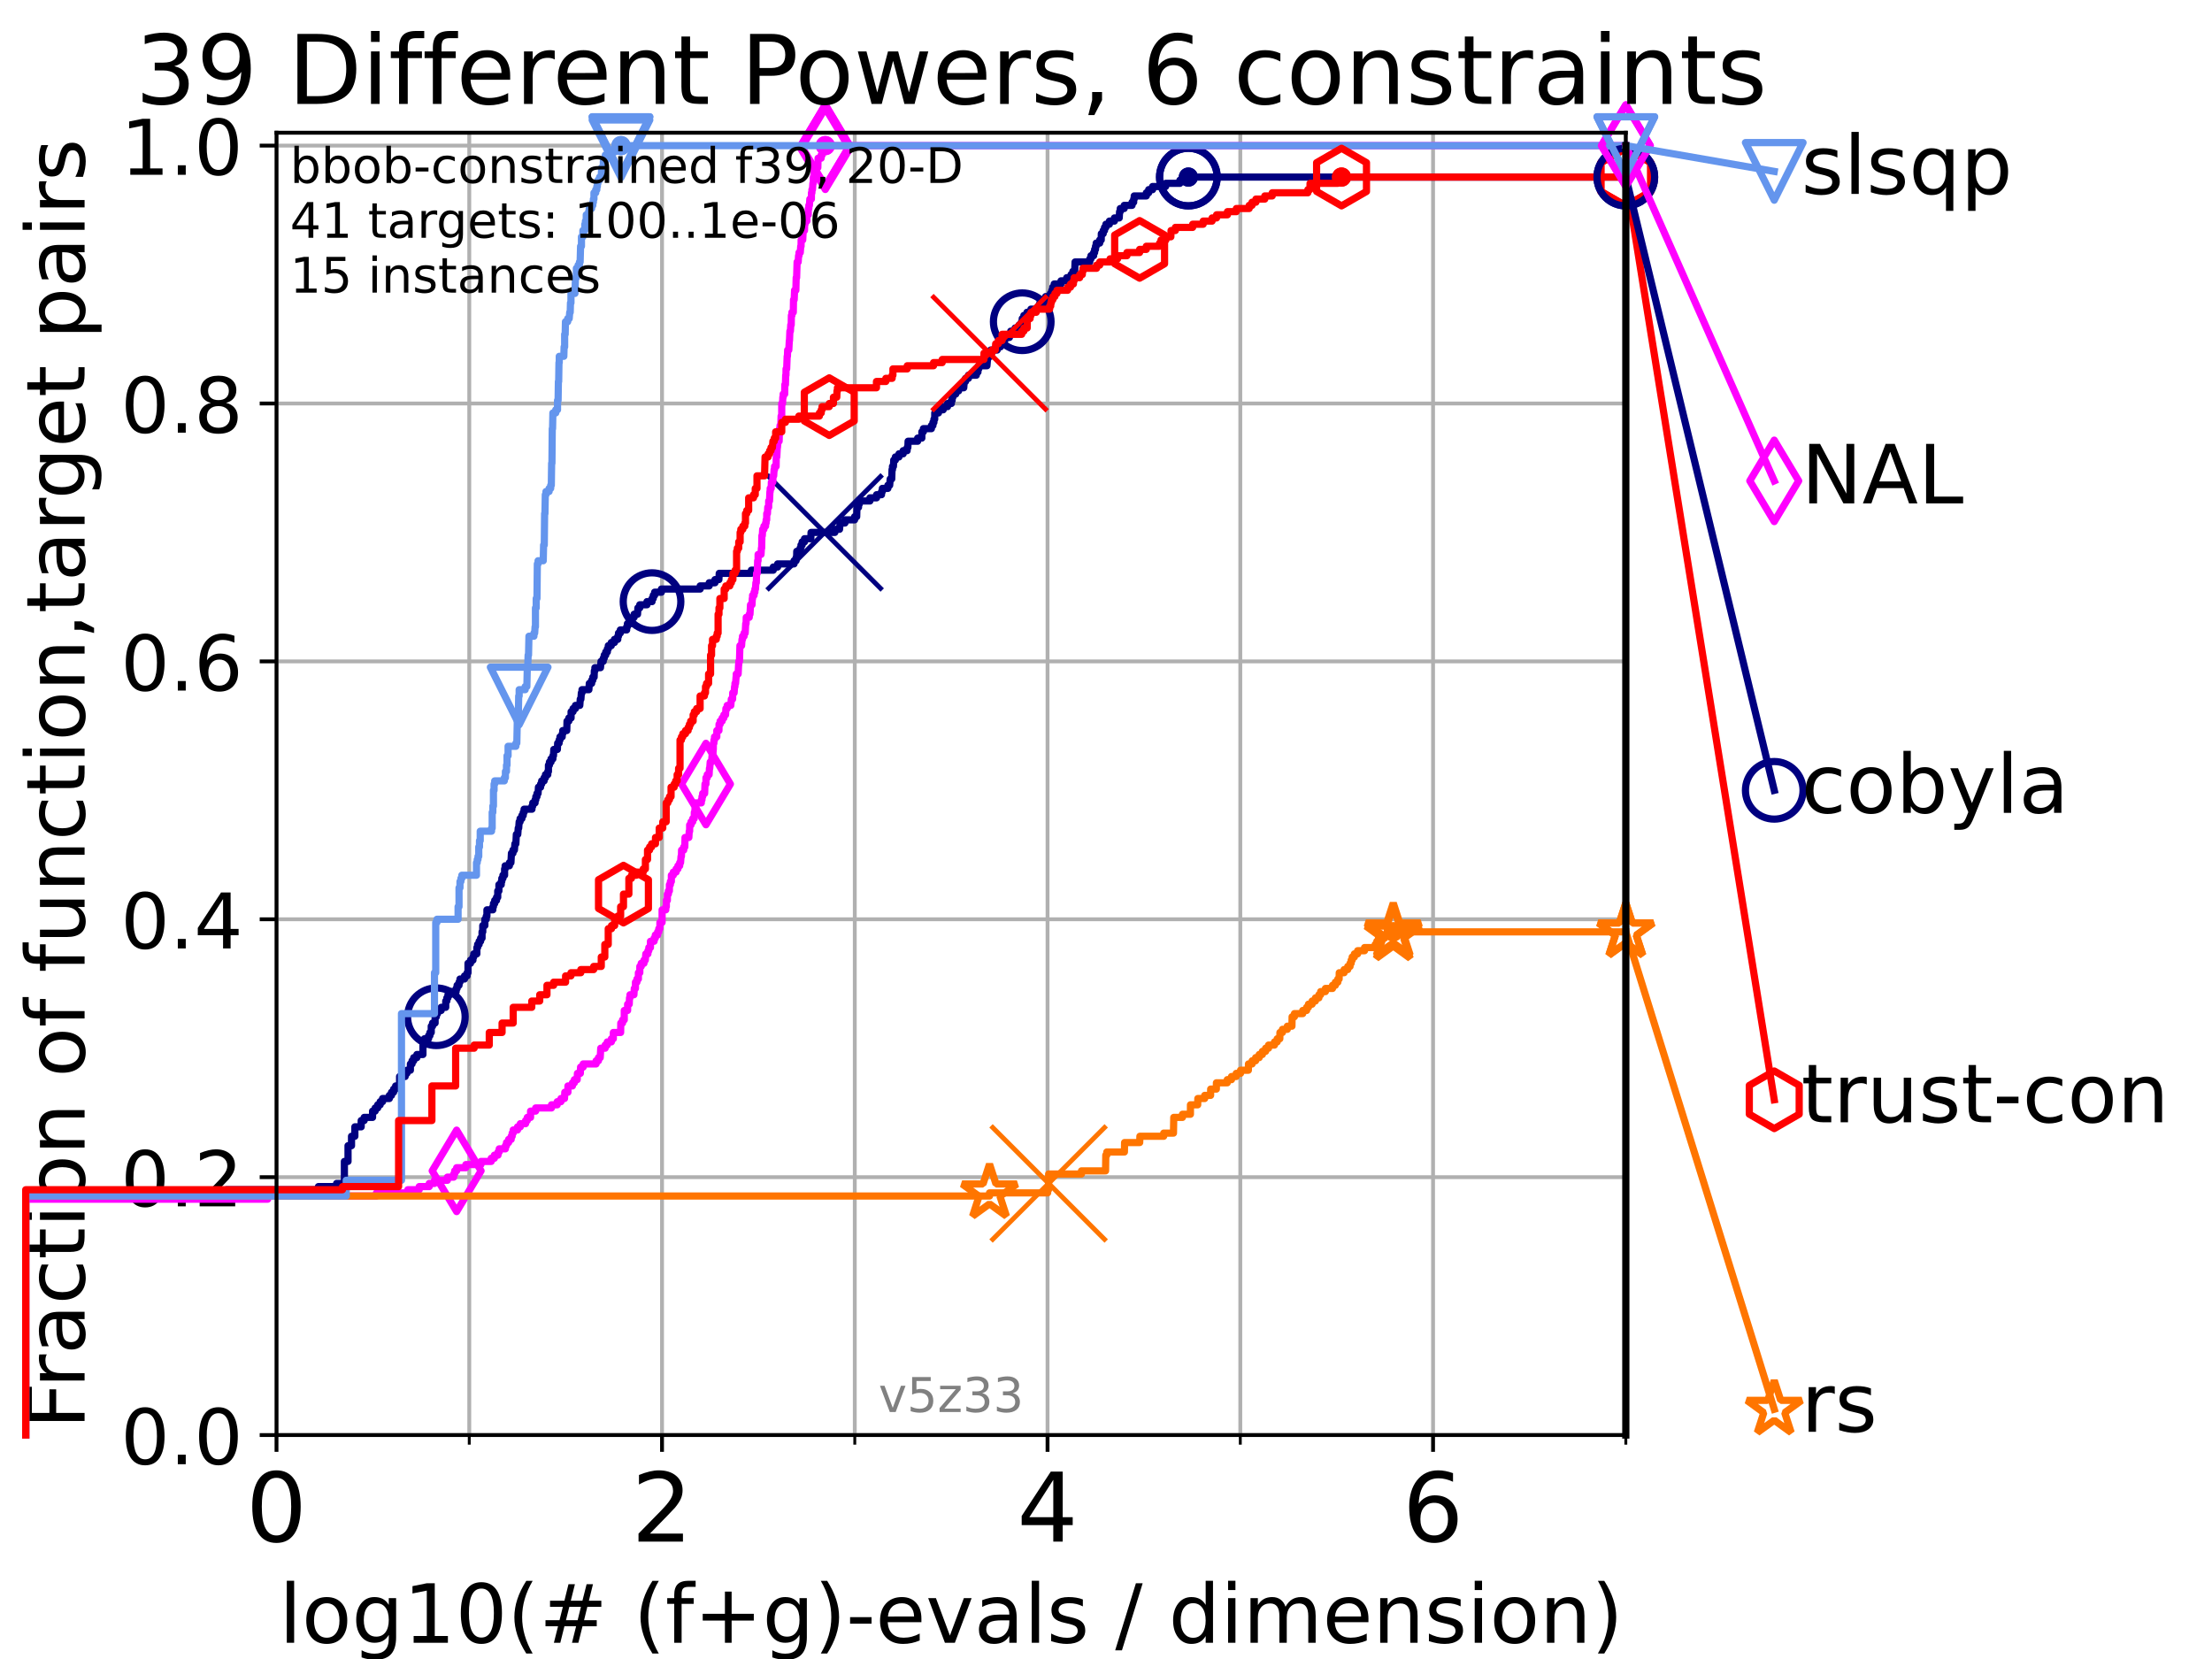 <?xml version="1.0" encoding="utf-8" standalone="no"?>
<!DOCTYPE svg PUBLIC "-//W3C//DTD SVG 1.1//EN"
  "http://www.w3.org/Graphics/SVG/1.1/DTD/svg11.dtd">
<!-- Created with matplotlib (https://matplotlib.org/) -->
<svg height="345.6pt" version="1.1" viewBox="0 0 460.8 345.6" width="460.8pt" xmlns="http://www.w3.org/2000/svg" xmlns:xlink="http://www.w3.org/1999/xlink">
 <defs>
  <style type="text/css">*{stroke-linecap:butt;stroke-linejoin:round;}</style>
 </defs>
 <g id="figure_1">
  <g id="patch_1">
   <path d="M 0 345.6 
L 460.8 345.6 
L 460.8 0 
L 0 0 
z
" style="fill:#ffffff;"/>
  </g>
  <g id="axes_1">
   <g id="patch_2">
    <path d="M 57.6 298.944 
L 338.688 298.944 
L 338.688 27.648 
L 57.6 27.648 
z
" style="fill:#ffffff;"/>
   </g>
   <g id="matplotlib.axis_1">
    <g id="xtick_1">
     <g id="line2d_1">
      <path clip-path="url(#pd0f57796f2)" d="M 57.6 298.944 
L 57.6 27.648 
" style="fill:none;stroke:#b0b0b0;stroke-linecap:square;stroke-width:0.8;"/>
     </g>
     <g id="line2d_2">
      <defs>
       <path d="M 0 0 
L 0 3.5 
" id="m180d697259" style="stroke:#000000;stroke-width:0.8;"/>
      </defs>
      <g>
       <use style="stroke:#000000;stroke-width:0.8;" x="57.6" xlink:href="#m180d697259" y="298.944"/>
      </g>
     </g>
     <g id="text_1">
      <!-- 0 -->
      <g transform="translate(51.237 321.141)scale(0.2 -0.2)">
       <defs>
        <path d="M 31.781 66.406 
Q 24.172 66.406 20.328 58.906 
Q 16.5 51.422 16.5 36.375 
Q 16.5 21.391 20.328 13.891 
Q 24.172 6.391 31.781 6.391 
Q 39.453 6.391 43.281 13.891 
Q 47.125 21.391 47.125 36.375 
Q 47.125 51.422 43.281 58.906 
Q 39.453 66.406 31.781 66.406 
z
M 31.781 74.219 
Q 44.047 74.219 50.516 64.516 
Q 56.984 54.828 56.984 36.375 
Q 56.984 17.969 50.516 8.266 
Q 44.047 -1.422 31.781 -1.422 
Q 19.531 -1.422 13.062 8.266 
Q 6.594 17.969 6.594 36.375 
Q 6.594 54.828 13.062 64.516 
Q 19.531 74.219 31.781 74.219 
z
" id="DejaVuSans-48"/>
       </defs>
       <use xlink:href="#DejaVuSans-48"/>
      </g>
     </g>
    </g>
    <g id="xtick_2">
     <g id="line2d_3">
      <path clip-path="url(#pd0f57796f2)" d="M 137.911 298.944 
L 137.911 27.648 
" style="fill:none;stroke:#b0b0b0;stroke-linecap:square;stroke-width:0.8;"/>
     </g>
     <g id="line2d_4">
      <g>
       <use style="stroke:#000000;stroke-width:0.8;" x="137.911" xlink:href="#m180d697259" y="298.944"/>
      </g>
     </g>
     <g id="text_2">
      <!-- 2 -->
      <g transform="translate(131.548 321.141)scale(0.2 -0.2)">
       <defs>
        <path d="M 19.188 8.297 
L 53.609 8.297 
L 53.609 0 
L 7.328 0 
L 7.328 8.297 
Q 12.938 14.109 22.625 23.891 
Q 32.328 33.688 34.812 36.531 
Q 39.547 41.844 41.422 45.531 
Q 43.312 49.219 43.312 52.781 
Q 43.312 58.594 39.234 62.25 
Q 35.156 65.922 28.609 65.922 
Q 23.969 65.922 18.812 64.312 
Q 13.672 62.703 7.812 59.422 
L 7.812 69.391 
Q 13.766 71.781 18.938 73 
Q 24.125 74.219 28.422 74.219 
Q 39.75 74.219 46.484 68.547 
Q 53.219 62.891 53.219 53.422 
Q 53.219 48.922 51.531 44.891 
Q 49.859 40.875 45.406 35.406 
Q 44.188 33.984 37.641 27.219 
Q 31.109 20.453 19.188 8.297 
z
" id="DejaVuSans-50"/>
       </defs>
       <use xlink:href="#DejaVuSans-50"/>
      </g>
     </g>
    </g>
    <g id="xtick_3">
     <g id="line2d_5">
      <path clip-path="url(#pd0f57796f2)" d="M 218.222 298.944 
L 218.222 27.648 
" style="fill:none;stroke:#b0b0b0;stroke-linecap:square;stroke-width:0.8;"/>
     </g>
     <g id="line2d_6">
      <g>
       <use style="stroke:#000000;stroke-width:0.8;" x="218.222" xlink:href="#m180d697259" y="298.944"/>
      </g>
     </g>
     <g id="text_3">
      <!-- 4 -->
      <g transform="translate(211.859 321.141)scale(0.2 -0.2)">
       <defs>
        <path d="M 37.797 64.312 
L 12.891 25.391 
L 37.797 25.391 
z
M 35.203 72.906 
L 47.609 72.906 
L 47.609 25.391 
L 58.016 25.391 
L 58.016 17.188 
L 47.609 17.188 
L 47.609 0 
L 37.797 0 
L 37.797 17.188 
L 4.891 17.188 
L 4.891 26.703 
z
" id="DejaVuSans-52"/>
       </defs>
       <use xlink:href="#DejaVuSans-52"/>
      </g>
     </g>
    </g>
    <g id="xtick_4">
     <g id="line2d_7">
      <path clip-path="url(#pd0f57796f2)" d="M 298.533 298.944 
L 298.533 27.648 
" style="fill:none;stroke:#b0b0b0;stroke-linecap:square;stroke-width:0.8;"/>
     </g>
     <g id="line2d_8">
      <g>
       <use style="stroke:#000000;stroke-width:0.8;" x="298.533" xlink:href="#m180d697259" y="298.944"/>
      </g>
     </g>
     <g id="text_4">
      <!-- 6 -->
      <g transform="translate(292.17 321.141)scale(0.2 -0.2)">
       <defs>
        <path d="M 33.016 40.375 
Q 26.375 40.375 22.484 35.828 
Q 18.609 31.297 18.609 23.391 
Q 18.609 15.531 22.484 10.953 
Q 26.375 6.391 33.016 6.391 
Q 39.656 6.391 43.531 10.953 
Q 47.406 15.531 47.406 23.391 
Q 47.406 31.297 43.531 35.828 
Q 39.656 40.375 33.016 40.375 
z
M 52.594 71.297 
L 52.594 62.312 
Q 48.875 64.062 45.094 64.984 
Q 41.312 65.922 37.594 65.922 
Q 27.828 65.922 22.672 59.328 
Q 17.531 52.734 16.797 39.406 
Q 19.672 43.656 24.016 45.922 
Q 28.375 48.188 33.594 48.188 
Q 44.578 48.188 50.953 41.516 
Q 57.328 34.859 57.328 23.391 
Q 57.328 12.156 50.688 5.359 
Q 44.047 -1.422 33.016 -1.422 
Q 20.359 -1.422 13.672 8.266 
Q 6.984 17.969 6.984 36.375 
Q 6.984 53.656 15.188 63.938 
Q 23.391 74.219 37.203 74.219 
Q 40.922 74.219 44.703 73.484 
Q 48.484 72.75 52.594 71.297 
z
" id="DejaVuSans-54"/>
       </defs>
       <use xlink:href="#DejaVuSans-54"/>
      </g>
     </g>
    </g>
    <g id="xtick_5">
     <g id="line2d_9">
      <path clip-path="url(#pd0f57796f2)" d="M 97.755 298.944 
L 97.755 27.648 
" style="fill:none;stroke:#b0b0b0;stroke-linecap:square;stroke-width:0.8;"/>
     </g>
     <g id="line2d_10">
      <defs>
       <path d="M 0 0 
L 0 2 
" id="m6614dca2ef" style="stroke:#000000;stroke-width:0.6;"/>
      </defs>
      <g>
       <use style="stroke:#000000;stroke-width:0.6;" x="97.755" xlink:href="#m6614dca2ef" y="298.944"/>
      </g>
     </g>
    </g>
    <g id="xtick_6">
     <g id="line2d_11">
      <path clip-path="url(#pd0f57796f2)" d="M 178.066 298.944 
L 178.066 27.648 
" style="fill:none;stroke:#b0b0b0;stroke-linecap:square;stroke-width:0.8;"/>
     </g>
     <g id="line2d_12">
      <g>
       <use style="stroke:#000000;stroke-width:0.6;" x="178.066" xlink:href="#m6614dca2ef" y="298.944"/>
      </g>
     </g>
    </g>
    <g id="xtick_7">
     <g id="line2d_13">
      <path clip-path="url(#pd0f57796f2)" d="M 258.377 298.944 
L 258.377 27.648 
" style="fill:none;stroke:#b0b0b0;stroke-linecap:square;stroke-width:0.8;"/>
     </g>
     <g id="line2d_14">
      <g>
       <use style="stroke:#000000;stroke-width:0.6;" x="258.377" xlink:href="#m6614dca2ef" y="298.944"/>
      </g>
     </g>
    </g>
    <g id="xtick_8">
     <g id="line2d_15">
      <path clip-path="url(#pd0f57796f2)" d="M 338.688 298.944 
L 338.688 27.648 
" style="fill:none;stroke:#b0b0b0;stroke-linecap:square;stroke-width:0.8;"/>
     </g>
     <g id="line2d_16">
      <g>
       <use style="stroke:#000000;stroke-width:0.6;" x="338.688" xlink:href="#m6614dca2ef" y="298.944"/>
      </g>
     </g>
    </g>
    <g id="text_5">
     <!-- log10(# (f+g)-evals / dimension) -->
     <g transform="translate(58.145 342.218)scale(0.17 -0.17)">
      <defs>
       <path d="M 9.422 75.984 
L 18.406 75.984 
L 18.406 0 
L 9.422 0 
z
" id="DejaVuSans-108"/>
       <path d="M 30.609 48.391 
Q 23.391 48.391 19.188 42.75 
Q 14.984 37.109 14.984 27.297 
Q 14.984 17.484 19.156 11.844 
Q 23.344 6.203 30.609 6.203 
Q 37.797 6.203 41.984 11.859 
Q 46.188 17.531 46.188 27.297 
Q 46.188 37.016 41.984 42.703 
Q 37.797 48.391 30.609 48.391 
z
M 30.609 56 
Q 42.328 56 49.016 48.375 
Q 55.719 40.766 55.719 27.297 
Q 55.719 13.875 49.016 6.219 
Q 42.328 -1.422 30.609 -1.422 
Q 18.844 -1.422 12.172 6.219 
Q 5.516 13.875 5.516 27.297 
Q 5.516 40.766 12.172 48.375 
Q 18.844 56 30.609 56 
z
" id="DejaVuSans-111"/>
       <path d="M 45.406 27.984 
Q 45.406 37.75 41.375 43.109 
Q 37.359 48.484 30.078 48.484 
Q 22.859 48.484 18.828 43.109 
Q 14.797 37.75 14.797 27.984 
Q 14.797 18.266 18.828 12.891 
Q 22.859 7.516 30.078 7.516 
Q 37.359 7.516 41.375 12.891 
Q 45.406 18.266 45.406 27.984 
z
M 54.391 6.781 
Q 54.391 -7.172 48.188 -13.984 
Q 42 -20.797 29.203 -20.797 
Q 24.469 -20.797 20.266 -20.094 
Q 16.062 -19.391 12.109 -17.922 
L 12.109 -9.188 
Q 16.062 -11.328 19.922 -12.344 
Q 23.781 -13.375 27.781 -13.375 
Q 36.625 -13.375 41.016 -8.766 
Q 45.406 -4.156 45.406 5.172 
L 45.406 9.625 
Q 42.625 4.781 38.281 2.391 
Q 33.938 0 27.875 0 
Q 17.828 0 11.672 7.656 
Q 5.516 15.328 5.516 27.984 
Q 5.516 40.672 11.672 48.328 
Q 17.828 56 27.875 56 
Q 33.938 56 38.281 53.609 
Q 42.625 51.219 45.406 46.391 
L 45.406 54.688 
L 54.391 54.688 
z
" id="DejaVuSans-103"/>
       <path d="M 12.406 8.297 
L 28.516 8.297 
L 28.516 63.922 
L 10.984 60.406 
L 10.984 69.391 
L 28.422 72.906 
L 38.281 72.906 
L 38.281 8.297 
L 54.391 8.297 
L 54.391 0 
L 12.406 0 
z
" id="DejaVuSans-49"/>
       <path d="M 31 75.875 
Q 24.469 64.656 21.281 53.656 
Q 18.109 42.672 18.109 31.391 
Q 18.109 20.125 21.312 9.062 
Q 24.516 -2 31 -13.188 
L 23.188 -13.188 
Q 15.875 -1.703 12.234 9.375 
Q 8.594 20.453 8.594 31.391 
Q 8.594 42.281 12.203 53.312 
Q 15.828 64.359 23.188 75.875 
z
" id="DejaVuSans-40"/>
       <path d="M 51.125 44 
L 36.922 44 
L 32.812 27.688 
L 47.125 27.688 
z
M 43.797 71.781 
L 38.719 51.516 
L 52.984 51.516 
L 58.109 71.781 
L 65.922 71.781 
L 60.891 51.516 
L 76.125 51.516 
L 76.125 44 
L 58.984 44 
L 54.984 27.688 
L 70.516 27.688 
L 70.516 20.219 
L 53.078 20.219 
L 48 0 
L 40.188 0 
L 45.219 20.219 
L 30.906 20.219 
L 25.875 0 
L 18.016 0 
L 23.094 20.219 
L 7.719 20.219 
L 7.719 27.688 
L 24.906 27.688 
L 29 44 
L 13.281 44 
L 13.281 51.516 
L 30.906 51.516 
L 35.891 71.781 
z
" id="DejaVuSans-35"/>
       <path id="DejaVuSans-32"/>
       <path d="M 37.109 75.984 
L 37.109 68.5 
L 28.516 68.5 
Q 23.688 68.5 21.797 66.547 
Q 19.922 64.594 19.922 59.516 
L 19.922 54.688 
L 34.719 54.688 
L 34.719 47.703 
L 19.922 47.703 
L 19.922 0 
L 10.891 0 
L 10.891 47.703 
L 2.297 47.703 
L 2.297 54.688 
L 10.891 54.688 
L 10.891 58.5 
Q 10.891 67.625 15.141 71.797 
Q 19.391 75.984 28.609 75.984 
z
" id="DejaVuSans-102"/>
       <path d="M 46 62.703 
L 46 35.5 
L 73.188 35.5 
L 73.188 27.203 
L 46 27.203 
L 46 0 
L 37.797 0 
L 37.797 27.203 
L 10.594 27.203 
L 10.594 35.5 
L 37.797 35.5 
L 37.797 62.703 
z
" id="DejaVuSans-43"/>
       <path d="M 8.016 75.875 
L 15.828 75.875 
Q 23.141 64.359 26.781 53.312 
Q 30.422 42.281 30.422 31.391 
Q 30.422 20.453 26.781 9.375 
Q 23.141 -1.703 15.828 -13.188 
L 8.016 -13.188 
Q 14.5 -2 17.703 9.062 
Q 20.906 20.125 20.906 31.391 
Q 20.906 42.672 17.703 53.656 
Q 14.5 64.656 8.016 75.875 
z
" id="DejaVuSans-41"/>
       <path d="M 4.891 31.391 
L 31.203 31.391 
L 31.203 23.391 
L 4.891 23.391 
z
" id="DejaVuSans-45"/>
       <path d="M 56.203 29.594 
L 56.203 25.203 
L 14.891 25.203 
Q 15.484 15.922 20.484 11.062 
Q 25.484 6.203 34.422 6.203 
Q 39.594 6.203 44.453 7.469 
Q 49.312 8.734 54.109 11.281 
L 54.109 2.781 
Q 49.266 0.734 44.188 -0.344 
Q 39.109 -1.422 33.891 -1.422 
Q 20.797 -1.422 13.156 6.188 
Q 5.516 13.812 5.516 26.812 
Q 5.516 40.234 12.766 48.109 
Q 20.016 56 32.328 56 
Q 43.359 56 49.781 48.891 
Q 56.203 41.797 56.203 29.594 
z
M 47.219 32.234 
Q 47.125 39.594 43.094 43.984 
Q 39.062 48.391 32.422 48.391 
Q 24.906 48.391 20.391 44.141 
Q 15.875 39.891 15.188 32.172 
z
" id="DejaVuSans-101"/>
       <path d="M 2.984 54.688 
L 12.5 54.688 
L 29.594 8.797 
L 46.688 54.688 
L 56.203 54.688 
L 35.688 0 
L 23.484 0 
z
" id="DejaVuSans-118"/>
       <path d="M 34.281 27.484 
Q 23.391 27.484 19.188 25 
Q 14.984 22.516 14.984 16.5 
Q 14.984 11.719 18.141 8.906 
Q 21.297 6.109 26.703 6.109 
Q 34.188 6.109 38.703 11.406 
Q 43.219 16.703 43.219 25.484 
L 43.219 27.484 
z
M 52.203 31.203 
L 52.203 0 
L 43.219 0 
L 43.219 8.297 
Q 40.141 3.328 35.547 0.953 
Q 30.953 -1.422 24.312 -1.422 
Q 15.922 -1.422 10.953 3.297 
Q 6 8.016 6 15.922 
Q 6 25.141 12.172 29.828 
Q 18.359 34.516 30.609 34.516 
L 43.219 34.516 
L 43.219 35.406 
Q 43.219 41.609 39.141 45 
Q 35.062 48.391 27.688 48.391 
Q 23 48.391 18.547 47.266 
Q 14.109 46.141 10.016 43.891 
L 10.016 52.203 
Q 14.938 54.109 19.578 55.047 
Q 24.219 56 28.609 56 
Q 40.484 56 46.344 49.844 
Q 52.203 43.703 52.203 31.203 
z
" id="DejaVuSans-97"/>
       <path d="M 44.281 53.078 
L 44.281 44.578 
Q 40.484 46.531 36.375 47.5 
Q 32.281 48.484 27.875 48.484 
Q 21.188 48.484 17.844 46.438 
Q 14.5 44.391 14.5 40.281 
Q 14.5 37.156 16.891 35.375 
Q 19.281 33.594 26.516 31.984 
L 29.594 31.297 
Q 39.156 29.25 43.188 25.516 
Q 47.219 21.781 47.219 15.094 
Q 47.219 7.469 41.188 3.016 
Q 35.156 -1.422 24.609 -1.422 
Q 20.219 -1.422 15.453 -0.562 
Q 10.688 0.297 5.422 2 
L 5.422 11.281 
Q 10.406 8.688 15.234 7.391 
Q 20.062 6.109 24.812 6.109 
Q 31.156 6.109 34.562 8.281 
Q 37.984 10.453 37.984 14.406 
Q 37.984 18.062 35.516 20.016 
Q 33.062 21.969 24.703 23.781 
L 21.578 24.516 
Q 13.234 26.266 9.516 29.906 
Q 5.812 33.547 5.812 39.891 
Q 5.812 47.609 11.281 51.797 
Q 16.75 56 26.812 56 
Q 31.781 56 36.172 55.266 
Q 40.578 54.547 44.281 53.078 
z
" id="DejaVuSans-115"/>
       <path d="M 25.391 72.906 
L 33.688 72.906 
L 8.297 -9.281 
L 0 -9.281 
z
" id="DejaVuSans-47"/>
       <path d="M 45.406 46.391 
L 45.406 75.984 
L 54.391 75.984 
L 54.391 0 
L 45.406 0 
L 45.406 8.203 
Q 42.578 3.328 38.25 0.953 
Q 33.938 -1.422 27.875 -1.422 
Q 17.969 -1.422 11.734 6.484 
Q 5.516 14.406 5.516 27.297 
Q 5.516 40.188 11.734 48.094 
Q 17.969 56 27.875 56 
Q 33.938 56 38.25 53.625 
Q 42.578 51.266 45.406 46.391 
z
M 14.797 27.297 
Q 14.797 17.391 18.875 11.75 
Q 22.953 6.109 30.078 6.109 
Q 37.203 6.109 41.297 11.75 
Q 45.406 17.391 45.406 27.297 
Q 45.406 37.203 41.297 42.844 
Q 37.203 48.484 30.078 48.484 
Q 22.953 48.484 18.875 42.844 
Q 14.797 37.203 14.797 27.297 
z
" id="DejaVuSans-100"/>
       <path d="M 9.422 54.688 
L 18.406 54.688 
L 18.406 0 
L 9.422 0 
z
M 9.422 75.984 
L 18.406 75.984 
L 18.406 64.594 
L 9.422 64.594 
z
" id="DejaVuSans-105"/>
       <path d="M 52 44.188 
Q 55.375 50.25 60.062 53.125 
Q 64.75 56 71.094 56 
Q 79.641 56 84.281 50.016 
Q 88.922 44.047 88.922 33.016 
L 88.922 0 
L 79.891 0 
L 79.891 32.719 
Q 79.891 40.578 77.094 44.375 
Q 74.312 48.188 68.609 48.188 
Q 61.625 48.188 57.562 43.547 
Q 53.516 38.922 53.516 30.906 
L 53.516 0 
L 44.484 0 
L 44.484 32.719 
Q 44.484 40.625 41.703 44.406 
Q 38.922 48.188 33.109 48.188 
Q 26.219 48.188 22.156 43.531 
Q 18.109 38.875 18.109 30.906 
L 18.109 0 
L 9.078 0 
L 9.078 54.688 
L 18.109 54.688 
L 18.109 46.188 
Q 21.188 51.219 25.484 53.609 
Q 29.781 56 35.688 56 
Q 41.656 56 45.828 52.969 
Q 50 49.953 52 44.188 
z
" id="DejaVuSans-109"/>
       <path d="M 54.891 33.016 
L 54.891 0 
L 45.906 0 
L 45.906 32.719 
Q 45.906 40.484 42.875 44.328 
Q 39.844 48.188 33.797 48.188 
Q 26.516 48.188 22.312 43.547 
Q 18.109 38.922 18.109 30.906 
L 18.109 0 
L 9.078 0 
L 9.078 54.688 
L 18.109 54.688 
L 18.109 46.188 
Q 21.344 51.125 25.703 53.562 
Q 30.078 56 35.797 56 
Q 45.219 56 50.047 50.172 
Q 54.891 44.344 54.891 33.016 
z
" id="DejaVuSans-110"/>
      </defs>
      <use xlink:href="#DejaVuSans-108"/>
      <use x="27.783" xlink:href="#DejaVuSans-111"/>
      <use x="88.965" xlink:href="#DejaVuSans-103"/>
      <use x="152.441" xlink:href="#DejaVuSans-49"/>
      <use x="216.064" xlink:href="#DejaVuSans-48"/>
      <use x="279.688" xlink:href="#DejaVuSans-40"/>
      <use x="318.701" xlink:href="#DejaVuSans-35"/>
      <use x="402.49" xlink:href="#DejaVuSans-32"/>
      <use x="434.277" xlink:href="#DejaVuSans-40"/>
      <use x="473.291" xlink:href="#DejaVuSans-102"/>
      <use x="508.496" xlink:href="#DejaVuSans-43"/>
      <use x="592.285" xlink:href="#DejaVuSans-103"/>
      <use x="655.762" xlink:href="#DejaVuSans-41"/>
      <use x="694.775" xlink:href="#DejaVuSans-45"/>
      <use x="730.859" xlink:href="#DejaVuSans-101"/>
      <use x="792.383" xlink:href="#DejaVuSans-118"/>
      <use x="851.562" xlink:href="#DejaVuSans-97"/>
      <use x="912.842" xlink:href="#DejaVuSans-108"/>
      <use x="940.625" xlink:href="#DejaVuSans-115"/>
      <use x="992.725" xlink:href="#DejaVuSans-32"/>
      <use x="1024.512" xlink:href="#DejaVuSans-47"/>
      <use x="1058.203" xlink:href="#DejaVuSans-32"/>
      <use x="1089.99" xlink:href="#DejaVuSans-100"/>
      <use x="1153.467" xlink:href="#DejaVuSans-105"/>
      <use x="1181.25" xlink:href="#DejaVuSans-109"/>
      <use x="1278.662" xlink:href="#DejaVuSans-101"/>
      <use x="1340.186" xlink:href="#DejaVuSans-110"/>
      <use x="1403.564" xlink:href="#DejaVuSans-115"/>
      <use x="1455.664" xlink:href="#DejaVuSans-105"/>
      <use x="1483.447" xlink:href="#DejaVuSans-111"/>
      <use x="1544.629" xlink:href="#DejaVuSans-110"/>
      <use x="1608.008" xlink:href="#DejaVuSans-41"/>
     </g>
    </g>
   </g>
   <g id="matplotlib.axis_2">
    <g id="ytick_1">
     <g id="line2d_17">
      <path clip-path="url(#pd0f57796f2)" d="M 57.6 298.944 
L 338.688 298.944 
" style="fill:none;stroke:#b0b0b0;stroke-linecap:square;stroke-width:0.8;"/>
     </g>
     <g id="line2d_18">
      <defs>
       <path d="M 0 0 
L -3.5 0 
" id="m140668d610" style="stroke:#000000;stroke-width:0.8;"/>
      </defs>
      <g>
       <use style="stroke:#000000;stroke-width:0.8;" x="57.6" xlink:href="#m140668d610" y="298.944"/>
      </g>
     </g>
     <g id="text_6">
      <!-- 0.0 -->
      <g transform="translate(25.155 305.023)scale(0.16 -0.16)">
       <defs>
        <path d="M 10.688 12.406 
L 21 12.406 
L 21 0 
L 10.688 0 
z
" id="DejaVuSans-46"/>
       </defs>
       <use xlink:href="#DejaVuSans-48"/>
       <use x="63.623" xlink:href="#DejaVuSans-46"/>
       <use x="95.41" xlink:href="#DejaVuSans-48"/>
      </g>
     </g>
    </g>
    <g id="ytick_2">
     <g id="line2d_19">
      <path clip-path="url(#pd0f57796f2)" d="M 57.6 245.222 
L 338.688 245.222 
" style="fill:none;stroke:#b0b0b0;stroke-linecap:square;stroke-width:0.8;"/>
     </g>
     <g id="line2d_20">
      <g>
       <use style="stroke:#000000;stroke-width:0.8;" x="57.6" xlink:href="#m140668d610" y="245.222"/>
      </g>
     </g>
     <g id="text_7">
      <!-- 0.2 -->
      <g transform="translate(25.155 251.301)scale(0.16 -0.16)">
       <use xlink:href="#DejaVuSans-48"/>
       <use x="63.623" xlink:href="#DejaVuSans-46"/>
       <use x="95.41" xlink:href="#DejaVuSans-50"/>
      </g>
     </g>
    </g>
    <g id="ytick_3">
     <g id="line2d_21">
      <path clip-path="url(#pd0f57796f2)" d="M 57.6 191.5 
L 338.688 191.5 
" style="fill:none;stroke:#b0b0b0;stroke-linecap:square;stroke-width:0.8;"/>
     </g>
     <g id="line2d_22">
      <g>
       <use style="stroke:#000000;stroke-width:0.8;" x="57.6" xlink:href="#m140668d610" y="191.5"/>
      </g>
     </g>
     <g id="text_8">
      <!-- 0.4 -->
      <g transform="translate(25.155 197.579)scale(0.16 -0.16)">
       <use xlink:href="#DejaVuSans-48"/>
       <use x="63.623" xlink:href="#DejaVuSans-46"/>
       <use x="95.41" xlink:href="#DejaVuSans-52"/>
      </g>
     </g>
    </g>
    <g id="ytick_4">
     <g id="line2d_23">
      <path clip-path="url(#pd0f57796f2)" d="M 57.6 137.778 
L 338.688 137.778 
" style="fill:none;stroke:#b0b0b0;stroke-linecap:square;stroke-width:0.8;"/>
     </g>
     <g id="line2d_24">
      <g>
       <use style="stroke:#000000;stroke-width:0.8;" x="57.6" xlink:href="#m140668d610" y="137.778"/>
      </g>
     </g>
     <g id="text_9">
      <!-- 0.6 -->
      <g transform="translate(25.155 143.857)scale(0.16 -0.16)">
       <use xlink:href="#DejaVuSans-48"/>
       <use x="63.623" xlink:href="#DejaVuSans-46"/>
       <use x="95.41" xlink:href="#DejaVuSans-54"/>
      </g>
     </g>
    </g>
    <g id="ytick_5">
     <g id="line2d_25">
      <path clip-path="url(#pd0f57796f2)" d="M 57.6 84.056 
L 338.688 84.056 
" style="fill:none;stroke:#b0b0b0;stroke-linecap:square;stroke-width:0.8;"/>
     </g>
     <g id="line2d_26">
      <g>
       <use style="stroke:#000000;stroke-width:0.8;" x="57.6" xlink:href="#m140668d610" y="84.056"/>
      </g>
     </g>
     <g id="text_10">
      <!-- 0.8 -->
      <g transform="translate(25.155 90.135)scale(0.16 -0.16)">
       <defs>
        <path d="M 31.781 34.625 
Q 24.75 34.625 20.719 30.859 
Q 16.703 27.094 16.703 20.516 
Q 16.703 13.922 20.719 10.156 
Q 24.75 6.391 31.781 6.391 
Q 38.812 6.391 42.859 10.172 
Q 46.922 13.969 46.922 20.516 
Q 46.922 27.094 42.891 30.859 
Q 38.875 34.625 31.781 34.625 
z
M 21.922 38.812 
Q 15.578 40.375 12.031 44.719 
Q 8.5 49.078 8.5 55.328 
Q 8.5 64.062 14.719 69.141 
Q 20.953 74.219 31.781 74.219 
Q 42.672 74.219 48.875 69.141 
Q 55.078 64.062 55.078 55.328 
Q 55.078 49.078 51.531 44.719 
Q 48 40.375 41.703 38.812 
Q 48.828 37.156 52.797 32.312 
Q 56.781 27.484 56.781 20.516 
Q 56.781 9.906 50.312 4.234 
Q 43.844 -1.422 31.781 -1.422 
Q 19.734 -1.422 13.25 4.234 
Q 6.781 9.906 6.781 20.516 
Q 6.781 27.484 10.781 32.312 
Q 14.797 37.156 21.922 38.812 
z
M 18.312 54.391 
Q 18.312 48.734 21.844 45.562 
Q 25.391 42.391 31.781 42.391 
Q 38.141 42.391 41.719 45.562 
Q 45.312 48.734 45.312 54.391 
Q 45.312 60.062 41.719 63.234 
Q 38.141 66.406 31.781 66.406 
Q 25.391 66.406 21.844 63.234 
Q 18.312 60.062 18.312 54.391 
z
" id="DejaVuSans-56"/>
       </defs>
       <use xlink:href="#DejaVuSans-48"/>
       <use x="63.623" xlink:href="#DejaVuSans-46"/>
       <use x="95.41" xlink:href="#DejaVuSans-56"/>
      </g>
     </g>
    </g>
    <g id="ytick_6">
     <g id="line2d_27">
      <path clip-path="url(#pd0f57796f2)" d="M 57.6 30.334 
L 338.688 30.334 
" style="fill:none;stroke:#b0b0b0;stroke-linecap:square;stroke-width:0.8;"/>
     </g>
     <g id="line2d_28">
      <g>
       <use style="stroke:#000000;stroke-width:0.8;" x="57.6" xlink:href="#m140668d610" y="30.334"/>
      </g>
     </g>
     <g id="text_11">
      <!-- 1.0 -->
      <g transform="translate(25.155 36.413)scale(0.16 -0.16)">
       <use xlink:href="#DejaVuSans-49"/>
       <use x="63.623" xlink:href="#DejaVuSans-46"/>
       <use x="95.41" xlink:href="#DejaVuSans-48"/>
      </g>
     </g>
    </g>
    <g id="text_12">
     <!-- Fraction of function,target pairs -->
     <g transform="translate(17.62 297.681)rotate(-90)scale(0.17 -0.17)">
      <defs>
       <path d="M 9.812 72.906 
L 51.703 72.906 
L 51.703 64.594 
L 19.672 64.594 
L 19.672 43.109 
L 48.578 43.109 
L 48.578 34.812 
L 19.672 34.812 
L 19.672 0 
L 9.812 0 
z
" id="DejaVuSans-70"/>
       <path d="M 41.109 46.297 
Q 39.594 47.172 37.812 47.578 
Q 36.031 48 33.891 48 
Q 26.266 48 22.188 43.047 
Q 18.109 38.094 18.109 28.812 
L 18.109 0 
L 9.078 0 
L 9.078 54.688 
L 18.109 54.688 
L 18.109 46.188 
Q 20.953 51.172 25.484 53.578 
Q 30.031 56 36.531 56 
Q 37.453 56 38.578 55.875 
Q 39.703 55.766 41.062 55.516 
z
" id="DejaVuSans-114"/>
       <path d="M 48.781 52.594 
L 48.781 44.188 
Q 44.969 46.297 41.141 47.344 
Q 37.312 48.391 33.406 48.391 
Q 24.656 48.391 19.812 42.844 
Q 14.984 37.312 14.984 27.297 
Q 14.984 17.281 19.812 11.734 
Q 24.656 6.203 33.406 6.203 
Q 37.312 6.203 41.141 7.25 
Q 44.969 8.297 48.781 10.406 
L 48.781 2.094 
Q 45.016 0.344 40.984 -0.531 
Q 36.969 -1.422 32.422 -1.422 
Q 20.062 -1.422 12.781 6.344 
Q 5.516 14.109 5.516 27.297 
Q 5.516 40.672 12.859 48.328 
Q 20.219 56 33.016 56 
Q 37.156 56 41.109 55.141 
Q 45.062 54.297 48.781 52.594 
z
" id="DejaVuSans-99"/>
       <path d="M 18.312 70.219 
L 18.312 54.688 
L 36.812 54.688 
L 36.812 47.703 
L 18.312 47.703 
L 18.312 18.016 
Q 18.312 11.328 20.141 9.422 
Q 21.969 7.516 27.594 7.516 
L 36.812 7.516 
L 36.812 0 
L 27.594 0 
Q 17.188 0 13.234 3.875 
Q 9.281 7.766 9.281 18.016 
L 9.281 47.703 
L 2.688 47.703 
L 2.688 54.688 
L 9.281 54.688 
L 9.281 70.219 
z
" id="DejaVuSans-116"/>
       <path d="M 8.5 21.578 
L 8.5 54.688 
L 17.484 54.688 
L 17.484 21.922 
Q 17.484 14.156 20.5 10.266 
Q 23.531 6.391 29.594 6.391 
Q 36.859 6.391 41.078 11.031 
Q 45.312 15.672 45.312 23.688 
L 45.312 54.688 
L 54.297 54.688 
L 54.297 0 
L 45.312 0 
L 45.312 8.406 
Q 42.047 3.422 37.719 1 
Q 33.406 -1.422 27.688 -1.422 
Q 18.266 -1.422 13.375 4.438 
Q 8.5 10.297 8.5 21.578 
z
M 31.109 56 
z
" id="DejaVuSans-117"/>
       <path d="M 11.719 12.406 
L 22.016 12.406 
L 22.016 4 
L 14.016 -11.625 
L 7.719 -11.625 
L 11.719 4 
z
" id="DejaVuSans-44"/>
       <path d="M 18.109 8.203 
L 18.109 -20.797 
L 9.078 -20.797 
L 9.078 54.688 
L 18.109 54.688 
L 18.109 46.391 
Q 20.953 51.266 25.266 53.625 
Q 29.594 56 35.594 56 
Q 45.562 56 51.781 48.094 
Q 58.016 40.188 58.016 27.297 
Q 58.016 14.406 51.781 6.484 
Q 45.562 -1.422 35.594 -1.422 
Q 29.594 -1.422 25.266 0.953 
Q 20.953 3.328 18.109 8.203 
z
M 48.688 27.297 
Q 48.688 37.203 44.609 42.844 
Q 40.531 48.484 33.406 48.484 
Q 26.266 48.484 22.188 42.844 
Q 18.109 37.203 18.109 27.297 
Q 18.109 17.391 22.188 11.75 
Q 26.266 6.109 33.406 6.109 
Q 40.531 6.109 44.609 11.75 
Q 48.688 17.391 48.688 27.297 
z
" id="DejaVuSans-112"/>
      </defs>
      <use xlink:href="#DejaVuSans-70"/>
      <use x="50.27" xlink:href="#DejaVuSans-114"/>
      <use x="91.383" xlink:href="#DejaVuSans-97"/>
      <use x="152.662" xlink:href="#DejaVuSans-99"/>
      <use x="207.643" xlink:href="#DejaVuSans-116"/>
      <use x="246.852" xlink:href="#DejaVuSans-105"/>
      <use x="274.635" xlink:href="#DejaVuSans-111"/>
      <use x="335.816" xlink:href="#DejaVuSans-110"/>
      <use x="399.195" xlink:href="#DejaVuSans-32"/>
      <use x="430.982" xlink:href="#DejaVuSans-111"/>
      <use x="492.164" xlink:href="#DejaVuSans-102"/>
      <use x="527.369" xlink:href="#DejaVuSans-32"/>
      <use x="559.156" xlink:href="#DejaVuSans-102"/>
      <use x="594.361" xlink:href="#DejaVuSans-117"/>
      <use x="657.74" xlink:href="#DejaVuSans-110"/>
      <use x="721.119" xlink:href="#DejaVuSans-99"/>
      <use x="776.1" xlink:href="#DejaVuSans-116"/>
      <use x="815.309" xlink:href="#DejaVuSans-105"/>
      <use x="843.092" xlink:href="#DejaVuSans-111"/>
      <use x="904.273" xlink:href="#DejaVuSans-110"/>
      <use x="967.652" xlink:href="#DejaVuSans-44"/>
      <use x="999.439" xlink:href="#DejaVuSans-116"/>
      <use x="1038.648" xlink:href="#DejaVuSans-97"/>
      <use x="1099.928" xlink:href="#DejaVuSans-114"/>
      <use x="1139.291" xlink:href="#DejaVuSans-103"/>
      <use x="1202.768" xlink:href="#DejaVuSans-101"/>
      <use x="1264.291" xlink:href="#DejaVuSans-116"/>
      <use x="1303.5" xlink:href="#DejaVuSans-32"/>
      <use x="1335.287" xlink:href="#DejaVuSans-112"/>
      <use x="1398.764" xlink:href="#DejaVuSans-97"/>
      <use x="1460.043" xlink:href="#DejaVuSans-105"/>
      <use x="1487.826" xlink:href="#DejaVuSans-114"/>
      <use x="1528.939" xlink:href="#DejaVuSans-115"/>
     </g>
    </g>
   </g>
   <g id="line2d_29">
    <defs>
     <path d="M 0 1.5 
C 0.398 1.5 0.779 1.342 1.061 1.061 
C 1.342 0.779 1.5 0.398 1.5 0 
C 1.5 -0.398 1.342 -0.779 1.061 -1.061 
C 0.779 -1.342 0.398 -1.5 0 -1.5 
C -0.398 -1.5 -0.779 -1.342 -1.061 -1.061 
C -1.342 -0.779 -1.5 -0.398 -1.5 0 
C -1.5 0.398 -1.342 0.779 -1.061 1.061 
C -0.779 1.342 -0.398 1.5 0 1.5 
z
" id="mfb33c51d40" style="stroke:#000080;"/>
    </defs>
    <g>
     <use style="fill:#000080;stroke:#000080;" x="247.558" xlink:href="#mfb33c51d40" y="36.886"/>
     <use style="fill:#000080;stroke:#000080;" x="247.558" xlink:href="#mfb33c51d40" y="36.886"/>
    </g>
   </g>
   <g id="line2d_30">
    <path d="M 5.357 298.944 
L 5.357 249.153 
L 33.424 249.153 
L 33.424 248.498 
L 47.174 248.498 
L 47.174 247.843 
L 66.333 247.843 
L 66.333 247.187 
L 70.119 247.187 
L 70.119 246.532 
L 71.742 246.532 
L 71.742 241.946 
L 72.5 241.946 
L 72.5 238.671 
L 73.227 238.671 
L 73.227 236.705 
L 73.925 236.705 
L 73.925 234.74 
L 75.242 234.74 
L 75.242 233.429 
L 75.864 233.429 
L 75.864 232.774 
L 77.61 232.774 
L 77.61 231.464 
L 78.155 231.464 
L 78.155 230.809 
L 78.683 230.809 
L 78.683 230.154 
L 79.196 230.154 
L 79.196 229.499 
L 79.695 229.499 
L 79.695 228.843 
L 81.109 228.843 
L 81.109 228.188 
L 81.557 228.188 
L 81.557 227.533 
L 81.993 227.533 
L 81.993 226.878 
L 82.418 226.878 
L 82.418 226.223 
L 83.239 226.223 
L 83.239 224.257 
L 84.402 224.257 
L 84.402 223.602 
L 84.773 223.602 
L 84.773 222.947 
L 85.492 222.947 
L 85.492 221.637 
L 85.841 221.637 
L 85.841 220.982 
L 86.183 220.982 
L 86.183 220.326 
L 86.847 220.326 
L 86.847 219.671 
L 88.105 219.671 
L 88.105 217.706 
L 88.405 217.706 
L 88.405 216.396 
L 89.278 216.396 
L 89.278 215.74 
L 89.559 215.74 
L 89.559 215.085 
L 89.836 215.085 
L 89.836 213.775 
L 90.108 213.775 
L 90.108 213.12 
L 90.641 213.12 
L 90.641 211.81 
L 90.901 211.81 
L 90.901 211.154 
L 91.158 211.154 
L 91.158 210.499 
L 91.905 210.499 
L 91.905 209.844 
L 92.854 209.844 
L 92.854 208.534 
L 93.084 208.534 
L 93.084 207.879 
L 93.31 207.879 
L 93.31 207.224 
L 93.755 207.224 
L 93.755 206.568 
L 95.023 206.568 
L 95.023 205.913 
L 95.226 205.913 
L 95.226 205.258 
L 95.625 205.258 
L 95.625 204.603 
L 95.821 204.603 
L 95.821 203.948 
L 96.769 203.948 
L 96.769 203.293 
L 97.314 203.293 
L 97.314 202.638 
L 97.492 202.638 
L 97.492 200.672 
L 98.015 200.672 
L 98.015 200.017 
L 98.523 200.017 
L 98.523 199.362 
L 98.689 199.362 
L 98.689 198.707 
L 99.338 198.707 
L 99.338 197.396 
L 99.497 197.396 
L 99.497 196.741 
L 99.809 196.741 
L 99.809 196.086 
L 100.117 196.086 
L 100.117 195.431 
L 100.419 195.431 
L 100.419 194.121 
L 100.568 194.121 
L 100.568 192.81 
L 101.007 192.81 
L 101.007 191.5 
L 101.295 191.5 
L 101.295 190.845 
L 101.436 190.845 
L 101.436 189.535 
L 102.663 189.535 
L 102.663 188.879 
L 102.794 188.879 
L 102.794 188.224 
L 103.054 188.224 
L 103.054 187.569 
L 103.435 187.569 
L 103.435 186.914 
L 103.685 186.914 
L 103.685 185.604 
L 103.932 185.604 
L 103.932 184.293 
L 104.415 184.293 
L 104.415 183.638 
L 104.533 183.638 
L 104.533 182.983 
L 104.768 182.983 
L 104.768 182.328 
L 105.115 182.328 
L 105.115 181.018 
L 105.229 181.018 
L 105.229 180.363 
L 106.115 180.363 
L 106.115 179.707 
L 106.436 179.707 
L 106.541 177.742 
L 106.855 177.742 
L 106.855 177.087 
L 107.162 177.087 
L 107.264 175.777 
L 107.465 175.777 
L 107.564 173.811 
L 107.86 173.811 
L 107.957 172.501 
L 108.054 172.501 
L 108.151 171.191 
L 108.342 171.191 
L 108.342 170.535 
L 108.718 170.535 
L 108.718 169.88 
L 108.995 169.88 
L 108.995 169.225 
L 109.177 169.225 
L 109.177 168.57 
L 110.818 168.57 
L 110.818 167.915 
L 110.983 167.915 
L 110.983 167.26 
L 111.466 167.26 
L 111.466 166.604 
L 111.624 166.604 
L 111.624 165.949 
L 111.859 165.949 
L 111.859 165.294 
L 112.09 165.294 
L 112.167 163.984 
L 112.619 163.984 
L 112.619 163.329 
L 112.84 163.329 
L 112.84 162.674 
L 113.347 162.674 
L 113.347 162.018 
L 113.63 162.018 
L 113.63 161.363 
L 114.114 161.363 
L 114.114 160.708 
L 114.25 160.708 
L 114.25 159.398 
L 114.452 159.398 
L 114.452 158.743 
L 114.784 158.743 
L 114.784 158.088 
L 115.174 158.088 
L 115.174 157.432 
L 115.302 157.432 
L 115.365 156.122 
L 116.111 156.122 
L 116.172 154.812 
L 116.473 154.812 
L 116.473 154.157 
L 116.651 154.157 
L 116.651 153.502 
L 117.117 153.502 
L 117.117 152.846 
L 117.231 152.846 
L 117.231 152.191 
L 118.067 152.191 
L 118.121 150.226 
L 118.497 150.226 
L 118.497 149.571 
L 118.968 149.571 
L 118.968 148.26 
L 119.377 148.26 
L 119.377 147.605 
L 119.875 147.605 
L 119.875 146.95 
L 120.783 146.95 
L 120.876 145.64 
L 121.014 145.64 
L 121.106 144.33 
L 121.242 144.33 
L 121.242 143.674 
L 122.678 143.674 
L 122.761 142.364 
L 123.253 142.364 
L 123.253 141.709 
L 123.494 141.709 
L 123.494 141.054 
L 123.771 141.054 
L 123.81 139.743 
L 123.927 139.743 
L 123.927 139.088 
L 125.093 139.088 
L 125.202 137.778 
L 125.665 137.778 
L 125.665 137.123 
L 125.875 137.123 
L 125.875 136.468 
L 126.185 136.468 
L 126.185 135.813 
L 126.524 135.813 
L 126.524 135.157 
L 126.723 135.157 
L 126.723 134.502 
L 127.342 134.502 
L 127.342 133.847 
L 128 133.847 
L 128 133.192 
L 128.695 133.192 
L 128.695 132.537 
L 128.842 132.537 
L 128.842 131.882 
L 129.219 131.882 
L 129.219 131.227 
L 130.545 131.227 
L 130.545 130.571 
L 130.704 130.571 
L 130.704 129.916 
L 131.402 129.916 
L 131.402 129.261 
L 131.703 129.261 
L 131.703 128.606 
L 132.097 128.606 
L 132.097 127.951 
L 132.812 127.951 
L 132.882 126.641 
L 133.273 126.641 
L 133.273 125.985 
L 134.777 125.985 
L 134.777 125.33 
L 135.83 125.33 
L 135.83 124.675 
L 136.083 124.675 
L 136.083 124.02 
L 136.371 124.02 
L 136.371 123.365 
L 137.78 123.365 
L 137.78 122.71 
L 145.86 122.71 
L 145.86 122.055 
L 147.735 122.055 
L 147.735 121.399 
L 148.943 121.399 
L 148.943 120.744 
L 149.757 120.744 
L 149.828 119.434 
L 156.524 119.434 
L 156.524 118.779 
L 161.084 118.779 
L 161.084 118.124 
L 161.993 118.124 
L 161.993 117.469 
L 165.413 117.469 
L 165.413 116.813 
L 165.836 116.813 
L 165.836 116.158 
L 165.949 116.158 
L 165.98 114.848 
L 166.667 114.848 
L 166.667 114.193 
L 166.857 114.193 
L 166.857 113.538 
L 167.104 113.538 
L 167.104 112.883 
L 167.591 112.883 
L 167.591 112.227 
L 168.913 112.227 
L 168.955 110.917 
L 173.912 110.917 
L 173.912 110.262 
L 174.892 110.262 
L 174.999 108.952 
L 176.021 108.952 
L 176.021 108.296 
L 178.026 108.296 
L 178.026 107.641 
L 178.465 107.641 
L 178.52 105.676 
L 178.85 105.676 
L 178.85 105.021 
L 179.009 105.021 
L 179.009 104.366 
L 181.22 104.366 
L 181.22 103.71 
L 182.605 103.71 
L 182.605 103.055 
L 183.636 103.055 
L 183.636 102.4 
L 183.807 102.4 
L 183.807 101.745 
L 184.959 101.745 
L 184.959 101.09 
L 185.337 101.09 
L 185.443 99.78 
L 185.764 99.78 
L 185.828 97.814 
L 185.919 97.814 
L 185.919 97.159 
L 186.118 97.159 
L 186.179 95.849 
L 186.519 95.849 
L 186.519 95.194 
L 187.27 95.194 
L 187.27 94.538 
L 188.149 94.538 
L 188.149 93.883 
L 188.973 93.883 
L 188.973 93.228 
L 189.121 93.228 
L 189.171 91.918 
L 191.163 91.918 
L 191.163 91.263 
L 192.038 91.263 
L 192.039 89.952 
L 192.355 89.952 
L 192.355 89.297 
L 194.029 89.297 
L 194.029 88.642 
L 194.349 88.642 
L 194.349 87.987 
L 194.553 87.987 
L 194.553 87.332 
L 194.716 87.332 
L 194.727 86.022 
L 195.508 86.022 
L 195.508 85.366 
L 196.484 85.366 
L 196.484 84.711 
L 197.387 84.711 
L 197.387 84.056 
L 198.186 84.056 
L 198.186 83.401 
L 198.352 83.401 
L 198.352 82.746 
L 198.507 82.746 
L 198.507 82.091 
L 199.102 82.091 
L 199.102 81.435 
L 199.702 81.435 
L 199.702 80.78 
L 200.768 80.78 
L 200.868 79.47 
L 201.14 79.47 
L 201.14 78.815 
L 201.746 78.815 
L 201.746 78.16 
L 203.385 78.16 
L 203.385 77.505 
L 203.726 77.505 
L 203.726 76.849 
L 203.897 76.849 
L 203.897 76.194 
L 205.599 76.194 
L 205.708 74.884 
L 205.741 74.884 
L 205.741 74.229 
L 206.34 74.229 
L 206.38 72.919 
L 207.733 72.919 
L 207.733 72.263 
L 208.411 72.263 
L 208.411 71.608 
L 208.728 71.608 
L 208.728 70.953 
L 209.32 70.953 
L 209.32 70.298 
L 210.283 70.298 
L 210.283 69.643 
L 210.553 69.643 
L 210.553 68.988 
L 211.462 68.988 
L 211.462 68.333 
L 212.311 68.333 
L 212.311 67.677 
L 212.805 67.677 
L 212.805 67.022 
L 212.949 67.022 
L 212.949 66.367 
L 213.286 66.367 
L 213.286 65.712 
L 213.94 65.712 
L 213.94 65.057 
L 214.761 65.057 
L 214.761 64.402 
L 216.292 64.402 
L 216.292 63.747 
L 216.615 63.747 
L 216.615 63.091 
L 216.937 63.091 
L 216.937 62.436 
L 217.826 62.436 
L 217.826 61.781 
L 218.816 61.781 
L 218.816 61.126 
L 219.119 61.126 
L 219.119 60.471 
L 219.304 60.471 
L 219.304 59.816 
L 219.606 59.816 
L 219.606 59.161 
L 221.028 59.161 
L 221.028 58.505 
L 222.217 58.505 
L 222.217 57.85 
L 223.117 57.85 
L 223.117 57.195 
L 223.496 57.195 
L 223.496 56.54 
L 223.883 56.54 
L 223.957 54.575 
L 227.017 54.575 
L 227.017 53.919 
L 227.266 53.919 
L 227.266 53.264 
L 227.826 53.264 
L 227.826 52.609 
L 228.031 52.609 
L 228.031 51.954 
L 228.216 51.954 
L 228.216 51.299 
L 228.358 51.299 
L 228.358 50.644 
L 229.089 50.644 
L 229.089 49.988 
L 229.405 49.988 
L 229.425 48.678 
L 229.817 48.678 
L 229.817 48.023 
L 230.092 48.023 
L 230.092 47.368 
L 230.38 47.368 
L 230.38 46.713 
L 231.106 46.713 
L 231.106 46.058 
L 232.152 46.058 
L 232.152 45.402 
L 233.155 45.402 
L 233.228 44.092 
L 233.368 44.092 
L 233.368 43.437 
L 234.192 43.437 
L 234.192 42.782 
L 235.824 42.782 
L 235.824 42.127 
L 236.164 42.127 
L 236.164 41.472 
L 236.278 41.472 
L 236.278 40.816 
L 238.804 40.816 
L 238.804 40.161 
L 239.291 40.161 
L 239.291 39.506 
L 240.105 39.506 
L 240.105 38.851 
L 242.818 38.851 
L 242.818 38.196 
L 245.792 38.196 
L 245.792 37.541 
L 247.558 37.541 
L 247.558 36.886 
L 338.688 36.886 
L 338.688 36.886 
" style="fill:none;stroke:#000080;stroke-linecap:square;stroke-width:1.5;"/>
   </g>
   <g id="line2d_31">
    <defs>
     <path d="M 0 6 
C 1.591 6 3.117 5.368 4.243 4.243 
C 5.368 3.117 6 1.591 6 0 
C 6 -1.591 5.368 -3.117 4.243 -4.243 
C 3.117 -5.368 1.591 -6 0 -6 
C -1.591 -6 -3.117 -5.368 -4.243 -4.243 
C -5.368 -3.117 -6 -1.591 -6 0 
C -6 1.591 -5.368 3.117 -4.243 4.243 
C -3.117 5.368 -1.591 6 0 6 
z
" id="ma0e4dab2de" style="stroke:#000080;stroke-width:1.5;"/>
    </defs>
    <g>
     <use style="fill-opacity:0;stroke:#000080;stroke-width:1.5;" x="90.901" xlink:href="#ma0e4dab2de" y="211.81"/>
     <use style="fill-opacity:0;stroke:#000080;stroke-width:1.5;" x="135.83" xlink:href="#ma0e4dab2de" y="125.33"/>
     <use style="fill-opacity:0;stroke:#000080;stroke-width:1.5;" x="212.949" xlink:href="#ma0e4dab2de" y="67.022"/>
     <use style="fill-opacity:0;stroke:#000080;stroke-width:1.5;" x="247.558" xlink:href="#ma0e4dab2de" y="36.886"/>
     <use style="fill-opacity:0;stroke:#000080;stroke-width:1.5;" x="247.558" xlink:href="#ma0e4dab2de" y="36.886"/>
     <use style="fill-opacity:0;stroke:#000080;stroke-width:1.5;" x="338.688" xlink:href="#ma0e4dab2de" y="36.886"/>
    </g>
   </g>
   <g id="line2d_32">
    <path style="fill:none;stroke:#000080;stroke-linecap:square;stroke-width:1.5;"/>
    <g/>
   </g>
   <g id="line2d_33">
    <path clip-path="url(#pd0f57796f2)" d="M 171.782 110.917 
" style="fill:none;stroke:#000080;stroke-linecap:square;stroke-width:1.5;"/>
    <defs>
     <path d="M -12 12 
L 12 -12 
M -12 -12 
L 12 12 
" id="mc9dd81a346" style="stroke:#000080;"/>
    </defs>
    <g clip-path="url(#pd0f57796f2)">
     <use style="fill:#000080;stroke:#000080;" x="171.782" xlink:href="#mc9dd81a346" y="110.917"/>
    </g>
   </g>
   <g id="line2d_34">
    <defs>
     <path d="M 0 1.5 
C 0.398 1.5 0.779 1.342 1.061 1.061 
C 1.342 0.779 1.5 0.398 1.5 0 
C 1.5 -0.398 1.342 -0.779 1.061 -1.061 
C 0.779 -1.342 0.398 -1.5 0 -1.5 
C -0.398 -1.5 -0.779 -1.342 -1.061 -1.061 
C -1.342 -0.779 -1.5 -0.398 -1.5 0 
C -1.5 0.398 -1.342 0.779 -1.061 1.061 
C -0.779 1.342 -0.398 1.5 0 1.5 
z
" id="mbe5c1c0058" style="stroke:#ff00ff;"/>
    </defs>
    <g>
     <use style="fill:#ff00ff;stroke:#ff00ff;" x="171.923" xlink:href="#mbe5c1c0058" y="30.334"/>
     <use style="fill:#ff00ff;stroke:#ff00ff;" x="171.923" xlink:href="#mbe5c1c0058" y="30.334"/>
    </g>
   </g>
   <g id="line2d_35">
    <path d="M 5.357 298.944 
L 5.357 249.808 
L 55.763 249.808 
L 55.763 249.153 
L 78.421 249.153 
L 78.421 248.498 
L 84.956 248.498 
L 84.956 247.843 
L 87.33 247.843 
L 87.33 247.187 
L 89.419 247.187 
L 89.419 246.532 
L 90.509 246.532 
L 90.509 245.877 
L 93.197 245.877 
L 93.197 245.222 
L 94.506 245.222 
L 94.506 244.567 
L 94.715 244.567 
L 94.715 243.912 
L 95.125 243.912 
L 95.125 243.257 
L 97.044 243.257 
L 97.044 242.601 
L 100.193 242.601 
L 100.193 241.946 
L 102.331 241.946 
L 102.331 241.291 
L 102.989 241.291 
L 102.989 240.636 
L 103.747 240.636 
L 103.747 239.981 
L 103.993 239.981 
L 103.993 239.326 
L 105.285 239.326 
L 105.285 238.671 
L 105.51 238.671 
L 105.51 238.015 
L 105.952 238.015 
L 105.952 237.36 
L 106.489 237.36 
L 106.489 236.705 
L 106.699 236.705 
L 106.699 236.05 
L 106.906 236.05 
L 106.906 235.395 
L 107.811 235.395 
L 107.811 234.74 
L 108.389 234.74 
L 108.389 234.085 
L 109.491 234.085 
L 109.491 233.429 
L 109.843 233.429 
L 109.843 232.774 
L 110.527 232.774 
L 110.527 231.464 
L 111.585 231.464 
L 111.585 230.809 
L 114.882 230.809 
L 114.882 230.154 
L 116.081 230.154 
L 116.081 229.499 
L 116.856 229.499 
L 116.856 228.843 
L 117.598 228.843 
L 117.654 227.533 
L 118.31 227.533 
L 118.31 226.223 
L 119.25 226.223 
L 119.25 225.568 
L 119.652 225.568 
L 119.652 224.912 
L 120.239 224.912 
L 120.287 223.602 
L 120.899 223.602 
L 120.945 222.292 
L 121.49 222.292 
L 121.49 221.637 
L 124.178 221.637 
L 124.178 220.982 
L 124.669 220.982 
L 124.669 220.326 
L 125.038 220.326 
L 125.147 218.361 
L 126.065 218.361 
L 126.065 217.706 
L 126.507 217.706 
L 126.507 217.051 
L 127.358 217.051 
L 127.358 216.396 
L 127.768 216.396 
L 127.768 215.085 
L 129.291 215.085 
L 129.319 213.12 
L 129.686 213.12 
L 129.686 212.465 
L 130.046 212.465 
L 130.046 210.499 
L 130.744 210.499 
L 130.744 209.189 
L 131.082 209.189 
L 131.134 207.879 
L 131.236 207.879 
L 131.236 207.224 
L 132.06 207.224 
L 132.133 205.913 
L 132.375 205.913 
L 132.375 204.603 
L 132.683 204.603 
L 132.683 203.948 
L 132.987 203.948 
L 132.987 202.638 
L 133.285 202.638 
L 133.285 201.327 
L 133.578 201.327 
L 133.578 200.672 
L 134.15 200.672 
L 134.15 200.017 
L 134.429 200.017 
L 134.535 198.707 
L 134.974 198.707 
L 134.974 198.052 
L 135.159 198.052 
L 135.159 197.396 
L 135.502 197.396 
L 135.502 196.086 
L 136.266 196.086 
L 136.266 195.431 
L 136.514 195.431 
L 136.514 194.776 
L 136.998 194.776 
L 136.998 194.121 
L 137.235 194.121 
L 137.235 193.465 
L 137.469 193.465 
L 137.469 192.155 
L 137.928 192.155 
L 137.928 189.535 
L 138.695 189.535 
L 138.695 188.879 
L 138.811 188.879 
L 138.811 187.569 
L 139.025 187.569 
L 139.025 186.259 
L 139.237 186.259 
L 139.237 185.604 
L 139.446 185.604 
L 139.446 184.293 
L 139.652 184.293 
L 139.652 183.638 
L 139.856 183.638 
L 139.856 182.328 
L 140.257 182.328 
L 140.257 181.673 
L 140.842 181.673 
L 140.842 181.018 
L 141.221 181.018 
L 141.221 180.363 
L 141.592 180.363 
L 141.592 179.707 
L 141.774 179.707 
L 141.872 178.397 
L 141.955 178.397 
L 141.983 177.087 
L 142.433 177.087 
L 142.433 176.432 
L 142.66 176.432 
L 142.7 174.466 
L 143.502 174.466 
L 143.578 173.156 
L 143.666 173.156 
L 143.666 171.846 
L 143.952 171.846 
L 143.952 171.191 
L 144.306 171.191 
L 144.306 170.535 
L 144.618 170.535 
L 144.641 169.225 
L 144.771 169.225 
L 144.771 168.57 
L 144.924 168.57 
L 144.924 167.26 
L 146.096 167.26 
L 146.096 166.604 
L 146.238 166.604 
L 146.238 165.949 
L 146.378 165.949 
L 146.378 165.294 
L 146.791 165.294 
L 146.865 163.329 
L 147.062 163.329 
L 147.062 162.018 
L 147.328 162.018 
L 147.328 161.363 
L 147.72 161.363 
L 147.789 160.053 
L 147.849 160.053 
L 147.947 158.743 
L 148.229 158.743 
L 148.335 157.432 
L 148.478 157.432 
L 148.583 156.122 
L 148.592 156.122 
L 148.602 154.812 
L 148.724 154.812 
L 148.724 154.157 
L 148.845 154.157 
L 148.845 153.502 
L 149.323 153.502 
L 149.323 152.191 
L 149.771 152.191 
L 149.788 150.881 
L 150.016 150.881 
L 150.016 150.226 
L 150.438 150.226 
L 150.438 149.571 
L 150.791 149.571 
L 150.791 148.916 
L 151.146 148.916 
L 151.219 147.605 
L 151.486 147.605 
L 151.486 146.95 
L 152.246 146.95 
L 152.345 145.64 
L 152.617 145.64 
L 152.64 144.33 
L 152.93 144.33 
L 153.025 143.019 
L 153.106 143.019 
L 153.106 142.364 
L 153.236 142.364 
L 153.338 141.054 
L 153.373 141.054 
L 153.373 140.399 
L 153.771 140.399 
L 153.862 138.433 
L 153.904 138.433 
L 153.904 137.778 
L 154.043 137.778 
L 154.14 134.502 
L 154.487 134.502 
L 154.574 133.192 
L 154.681 133.192 
L 154.681 132.537 
L 155.005 132.537 
L 155.005 131.882 
L 155.239 131.882 
L 155.342 129.916 
L 155.425 129.916 
L 155.457 128.606 
L 156.083 128.606 
L 156.083 127.951 
L 156.236 127.951 
L 156.346 125.985 
L 156.658 125.985 
L 156.718 124.675 
L 156.777 124.675 
L 156.777 124.02 
L 157.087 124.02 
L 157.087 123.365 
L 157.261 123.365 
L 157.261 122.71 
L 157.381 122.71 
L 157.461 121.399 
L 157.557 121.399 
L 157.608 119.434 
L 157.754 119.434 
L 157.832 116.813 
L 157.921 116.813 
L 157.926 115.503 
L 158.535 115.503 
L 158.615 114.193 
L 158.668 114.193 
L 158.716 111.572 
L 158.801 111.572 
L 158.879 110.262 
L 159.139 110.262 
L 159.139 109.607 
L 159.482 109.607 
L 159.482 108.952 
L 159.598 108.952 
L 159.598 108.296 
L 159.713 108.296 
L 159.723 106.986 
L 159.872 106.986 
L 159.937 105.676 
L 160.128 105.676 
L 160.128 104.366 
L 160.303 104.366 
L 160.389 102.4 
L 160.442 102.4 
L 160.442 101.745 
L 160.652 101.745 
L 160.689 100.435 
L 160.994 100.435 
L 161.031 99.124 
L 161.174 99.124 
L 161.256 97.814 
L 161.352 97.814 
L 161.352 97.159 
L 161.681 97.159 
L 161.708 95.194 
L 161.819 95.194 
L 161.925 93.228 
L 161.956 93.228 
L 162.065 91.918 
L 162.308 91.918 
L 162.385 89.297 
L 162.496 89.297 
L 162.496 88.642 
L 162.661 88.642 
L 162.716 86.677 
L 162.846 86.677 
L 162.85 84.056 
L 163.016 84.056 
L 163.074 82.746 
L 163.148 82.746 
L 163.148 82.091 
L 163.465 82.091 
L 163.493 80.125 
L 163.622 80.125 
L 163.674 78.16 
L 163.733 78.16 
L 163.749 76.849 
L 163.879 76.849 
L 163.981 74.229 
L 164.032 74.229 
L 164.083 72.919 
L 164.322 72.919 
L 164.429 70.953 
L 164.467 70.953 
L 164.547 68.988 
L 164.656 68.988 
L 164.728 67.677 
L 164.825 67.677 
L 164.858 65.712 
L 164.97 65.712 
L 164.97 65.057 
L 165.255 65.057 
L 165.303 62.436 
L 165.444 62.436 
L 165.522 60.471 
L 165.792 60.471 
L 165.859 57.85 
L 165.95 57.85 
L 166.051 54.575 
L 166.279 54.575 
L 166.354 53.264 
L 166.45 53.264 
L 166.45 52.609 
L 166.713 52.609 
L 166.803 51.299 
L 166.879 51.299 
L 166.889 49.988 
L 167.22 49.988 
L 167.327 48.023 
L 167.59 48.023 
L 167.628 46.713 
L 167.71 46.713 
L 167.71 46.058 
L 168.085 46.058 
L 168.085 44.747 
L 168.37 44.747 
L 168.388 43.437 
L 168.497 43.437 
L 168.497 42.782 
L 168.618 42.782 
L 168.704 41.472 
L 169.024 41.472 
L 169.041 40.161 
L 169.137 40.161 
L 169.137 39.506 
L 169.251 39.506 
L 169.337 38.196 
L 169.415 38.196 
L 169.435 36.886 
L 169.56 36.886 
L 169.56 36.23 
L 169.934 36.23 
L 169.973 34.92 
L 170.37 34.92 
L 170.422 32.955 
L 171.061 32.955 
L 171.061 32.3 
L 171.264 32.3 
L 171.264 31.644 
L 171.415 31.644 
L 171.415 30.989 
L 171.923 30.989 
L 171.923 30.334 
L 338.688 30.334 
L 338.688 30.334 
" style="fill:none;stroke:#ff00ff;stroke-linecap:square;stroke-width:1.5;"/>
   </g>
   <g id="line2d_36">
    <defs>
     <path d="M -0 8.485 
L 5.091 0 
L 0 -8.485 
L -5.091 -0 
z
" id="m39103ef3a0" style="stroke:#ff00ff;stroke-linejoin:miter;stroke-width:1.5;"/>
    </defs>
    <g>
     <use style="fill-opacity:0;stroke:#ff00ff;stroke-linejoin:miter;stroke-width:1.5;" x="95.125" xlink:href="#m39103ef3a0" y="243.912"/>
     <use style="fill-opacity:0;stroke:#ff00ff;stroke-linejoin:miter;stroke-width:1.5;" x="147.062" xlink:href="#m39103ef3a0" y="163.329"/>
     <use style="fill-opacity:0;stroke:#ff00ff;stroke-linejoin:miter;stroke-width:1.5;" x="171.923" xlink:href="#m39103ef3a0" y="30.989"/>
     <use style="fill-opacity:0;stroke:#ff00ff;stroke-linejoin:miter;stroke-width:1.5;" x="171.923" xlink:href="#m39103ef3a0" y="30.334"/>
     <use style="fill-opacity:0;stroke:#ff00ff;stroke-linejoin:miter;stroke-width:1.5;" x="171.923" xlink:href="#m39103ef3a0" y="30.334"/>
     <use style="fill-opacity:0;stroke:#ff00ff;stroke-linejoin:miter;stroke-width:1.5;" x="338.688" xlink:href="#m39103ef3a0" y="30.334"/>
    </g>
   </g>
   <g id="line2d_37">
    <path style="fill:none;stroke:#ff00ff;stroke-linecap:square;stroke-width:1.5;"/>
    <g/>
   </g>
   <g id="line2d_38">
    <defs>
     <path d="M 0 1.5 
C 0.398 1.5 0.779 1.342 1.061 1.061 
C 1.342 0.779 1.5 0.398 1.5 0 
C 1.5 -0.398 1.342 -0.779 1.061 -1.061 
C 0.779 -1.342 0.398 -1.5 0 -1.5 
C -0.398 -1.5 -0.779 -1.342 -1.061 -1.061 
C -1.342 -0.779 -1.5 -0.398 -1.5 0 
C -1.5 0.398 -1.342 0.779 -1.061 1.061 
C -0.779 1.342 -0.398 1.5 0 1.5 
z
" id="m46bfa0a29e" style="stroke:#ff7500;"/>
    </defs>
    <g>
     <use style="fill:#ff7500;stroke:#ff7500;" x="290.24" xlink:href="#m46bfa0a29e" y="194.121"/>
     <use style="fill:#ff7500;stroke:#ff7500;" x="290.24" xlink:href="#m46bfa0a29e" y="194.121"/>
    </g>
   </g>
   <g id="line2d_39">
    <path d="M 5.357 298.944 
L 5.357 249.153 
L 206.134 249.153 
L 206.134 248.498 
L 218.241 248.498 
L 218.241 247.843 
L 218.43 247.843 
L 218.452 244.567 
L 225.293 244.567 
L 225.293 243.912 
L 230.31 243.912 
L 230.356 240.636 
L 230.565 240.636 
L 230.565 239.981 
L 234.234 239.981 
L 234.272 238.015 
L 237.418 238.015 
L 237.462 236.705 
L 242.42 236.705 
L 242.42 236.05 
L 244.455 236.05 
L 244.517 232.774 
L 246.326 232.774 
L 246.326 232.119 
L 247.986 232.119 
L 247.995 230.154 
L 249.504 230.154 
L 249.529 228.843 
L 250.958 228.843 
L 250.958 228.188 
L 252.193 228.188 
L 252.205 226.878 
L 253.39 226.878 
L 253.401 225.568 
L 255.661 225.568 
L 255.661 224.912 
L 256.545 224.912 
L 256.545 224.257 
L 257.529 224.257 
L 257.529 223.602 
L 258.427 223.602 
L 258.427 222.947 
L 260.061 222.947 
L 260.078 221.637 
L 260.844 221.637 
L 260.844 220.982 
L 261.573 220.982 
L 261.573 220.326 
L 262.315 220.326 
L 262.315 219.671 
L 262.981 219.671 
L 262.981 219.016 
L 263.652 219.016 
L 263.652 218.361 
L 264.26 218.361 
L 264.26 217.706 
L 265.496 217.706 
L 265.496 217.051 
L 266.06 217.051 
L 266.06 216.396 
L 266.611 216.396 
L 266.632 215.085 
L 267.153 215.085 
L 267.153 214.43 
L 268.171 214.43 
L 268.171 213.775 
L 269.135 213.775 
L 269.167 211.81 
L 269.652 211.81 
L 269.652 211.154 
L 271.384 211.154 
L 271.384 210.499 
L 272.193 210.499 
L 272.193 209.844 
L 272.573 209.844 
L 272.573 209.189 
L 273.338 209.189 
L 273.338 208.534 
L 274.029 208.534 
L 274.029 207.879 
L 274.749 207.879 
L 274.749 207.224 
L 275.115 207.224 
L 275.115 206.568 
L 276.11 206.568 
L 276.11 205.913 
L 277.587 205.913 
L 277.587 205.258 
L 278.179 205.258 
L 278.179 204.603 
L 278.696 204.603 
L 278.696 203.948 
L 278.964 203.948 
L 278.989 202.638 
L 280.003 202.638 
L 280.003 201.982 
L 280.763 201.982 
L 280.763 201.327 
L 281.241 201.327 
L 281.241 200.672 
L 281.473 200.672 
L 281.473 200.017 
L 281.684 200.017 
L 281.684 199.362 
L 282.142 199.362 
L 282.142 198.707 
L 282.817 198.707 
L 282.817 198.052 
L 284.26 198.052 
L 284.26 197.396 
L 286.483 197.396 
L 286.483 196.741 
L 286.822 196.741 
L 286.822 196.086 
L 287.162 196.086 
L 287.162 195.431 
L 288.462 195.431 
L 288.462 194.776 
L 290.24 194.776 
L 290.24 194.121 
L 338.688 194.121 
L 338.688 194.121 
" style="fill:none;stroke:#ff7500;stroke-linecap:square;stroke-width:1.5;"/>
   </g>
   <g id="line2d_40">
    <defs>
     <path d="M 0 -6 
L -1.347 -1.854 
L -5.706 -1.854 
L -2.18 0.708 
L -3.527 4.854 
L -0 2.292 
L 3.527 4.854 
L 2.18 0.708 
L 5.706 -1.854 
L 1.347 -1.854 
z
" id="m7f06378e2b" style="stroke:#ff7500;stroke-linejoin:bevel;stroke-width:1.5;"/>
    </defs>
    <g>
     <use style="fill-opacity:0;stroke:#ff7500;stroke-linejoin:bevel;stroke-width:1.5;" x="206.134" xlink:href="#m7f06378e2b" y="248.498"/>
     <use style="fill-opacity:0;stroke:#ff7500;stroke-linejoin:bevel;stroke-width:1.5;" x="290.24" xlink:href="#m7f06378e2b" y="194.776"/>
     <use style="fill-opacity:0;stroke:#ff7500;stroke-linejoin:bevel;stroke-width:1.5;" x="290.24" xlink:href="#m7f06378e2b" y="194.121"/>
     <use style="fill-opacity:0;stroke:#ff7500;stroke-linejoin:bevel;stroke-width:1.5;" x="338.688" xlink:href="#m7f06378e2b" y="194.121"/>
    </g>
   </g>
   <g id="line2d_41">
    <path style="fill:none;stroke:#ff7500;stroke-linecap:square;stroke-width:1.5;"/>
    <g/>
   </g>
   <g id="line2d_42">
    <path clip-path="url(#pd0f57796f2)" d="M 218.447 246.532 
" style="fill:none;stroke:#ff7500;stroke-linecap:square;stroke-width:1.5;"/>
    <defs>
     <path d="M -12 12 
L 12 -12 
M -12 -12 
L 12 12 
" id="md8058ecabf" style="stroke:#ff7500;"/>
    </defs>
    <g clip-path="url(#pd0f57796f2)">
     <use style="fill:#ff7500;stroke:#ff7500;" x="218.447" xlink:href="#md8058ecabf" y="246.532"/>
    </g>
   </g>
   <g id="line2d_43">
    <defs>
     <path d="M 0 1.5 
C 0.398 1.5 0.779 1.342 1.061 1.061 
C 1.342 0.779 1.5 0.398 1.5 0 
C 1.5 -0.398 1.342 -0.779 1.061 -1.061 
C 0.779 -1.342 0.398 -1.5 0 -1.5 
C -0.398 -1.5 -0.779 -1.342 -1.061 -1.061 
C -1.342 -0.779 -1.5 -0.398 -1.5 0 
C -1.5 0.398 -1.342 0.779 -1.061 1.061 
C -0.779 1.342 -0.398 1.5 0 1.5 
z
" id="m3abc283772" style="stroke:#6495ed;"/>
    </defs>
    <g>
     <use style="fill:#6495ed;stroke:#6495ed;" x="129.362" xlink:href="#m3abc283772" y="30.334"/>
     <use style="fill:#6495ed;stroke:#6495ed;" x="129.362" xlink:href="#m3abc283772" y="30.334"/>
    </g>
   </g>
   <g id="line2d_44">
    <path d="M 5.357 298.944 
L 5.357 249.153 
L 72.125 249.153 
L 72.125 245.877 
L 83.635 245.877 
L 83.635 211.154 
L 90.509 211.154 
L 90.509 202.638 
L 90.771 202.638 
L 90.771 192.155 
L 91.03 192.155 
L 91.03 191.5 
L 95.427 191.5 
L 95.427 188.879 
L 95.625 188.879 
L 95.625 184.949 
L 95.821 184.949 
L 95.821 183.638 
L 96.015 183.638 
L 96.015 182.983 
L 96.206 182.983 
L 96.206 182.328 
L 99.258 182.328 
L 99.258 179.707 
L 99.418 179.707 
L 99.418 179.052 
L 99.575 179.052 
L 99.575 178.397 
L 99.732 178.397 
L 99.732 176.432 
L 99.887 176.432 
L 99.887 175.121 
L 100.04 175.121 
L 100.04 173.156 
L 102.398 173.156 
L 102.398 172.501 
L 102.531 172.501 
L 102.531 169.225 
L 102.663 169.225 
L 102.663 167.915 
L 102.794 167.915 
L 102.794 164.639 
L 102.924 164.639 
L 102.924 163.329 
L 103.054 163.329 
L 103.054 162.674 
L 105.057 162.674 
L 105.057 162.018 
L 105.285 162.018 
L 105.285 160.708 
L 105.51 160.708 
L 105.51 159.398 
L 105.622 159.398 
L 105.622 157.432 
L 105.843 157.432 
L 105.843 155.467 
L 107.465 155.467 
L 107.465 154.812 
L 107.664 154.812 
L 107.762 150.226 
L 107.957 150.226 
L 108.054 144.985 
L 108.151 144.985 
L 108.151 143.674 
L 109.402 143.674 
L 109.402 143.019 
L 109.756 143.019 
L 109.843 139.088 
L 109.93 139.088 
L 110.017 136.468 
L 110.103 136.468 
L 110.189 132.537 
L 111.226 132.537 
L 111.226 131.882 
L 111.386 131.882 
L 111.466 130.571 
L 111.545 130.571 
L 111.545 126.641 
L 111.703 126.641 
L 111.703 124.675 
L 111.859 124.675 
L 111.936 117.469 
L 112.09 117.469 
L 112.09 116.813 
L 113.168 116.813 
L 113.24 113.538 
L 113.383 113.538 
L 113.454 106.986 
L 113.524 106.986 
L 113.595 103.055 
L 113.735 103.055 
L 113.735 102.4 
L 114.385 102.4 
L 114.385 101.745 
L 114.718 101.745 
L 114.718 101.09 
L 114.849 101.09 
L 114.915 96.504 
L 114.98 96.504 
L 115.045 89.297 
L 115.109 89.297 
L 115.174 86.022 
L 115.773 86.022 
L 115.773 85.366 
L 116.142 85.366 
L 116.142 83.401 
L 116.263 83.401 
L 116.323 79.47 
L 116.383 79.47 
L 116.443 75.539 
L 116.503 75.539 
L 116.503 74.229 
L 117.458 74.229 
L 117.514 72.263 
L 117.626 72.263 
L 117.626 69.643 
L 117.738 69.643 
L 117.793 67.022 
L 118.257 67.022 
L 118.257 66.367 
L 118.577 66.367 
L 118.682 65.057 
L 118.787 65.057 
L 118.839 63.091 
L 118.943 63.091 
L 118.943 61.126 
L 119.776 61.126 
L 119.875 57.85 
L 120.07 57.85 
L 120.07 55.885 
L 120.43 55.885 
L 120.43 55.23 
L 120.713 55.23 
L 120.713 54.575 
L 120.852 54.575 
L 120.945 51.299 
L 121.128 51.299 
L 121.128 49.333 
L 121.423 49.333 
L 121.423 48.023 
L 121.822 48.023 
L 121.822 46.713 
L 121.953 46.713 
L 121.953 46.058 
L 122.127 46.058 
L 122.127 44.747 
L 122.615 44.747 
L 122.615 44.092 
L 122.741 44.092 
L 122.741 43.437 
L 123.253 43.437 
L 123.253 42.782 
L 123.494 42.782 
L 123.494 42.127 
L 123.613 42.127 
L 123.613 41.472 
L 123.732 41.472 
L 123.732 40.161 
L 124.101 40.161 
L 124.101 39.506 
L 124.331 39.506 
L 124.331 38.851 
L 124.444 38.851 
L 124.444 38.196 
L 124.557 38.196 
L 124.557 37.541 
L 124.91 37.541 
L 124.91 36.886 
L 125.238 36.886 
L 125.346 34.92 
L 125.683 34.92 
L 125.683 33.61 
L 126.1 33.61 
L 126.1 32.3 
L 127.421 32.3 
L 127.421 31.644 
L 128.093 31.644 
L 128.093 30.989 
L 129.362 30.989 
L 129.362 30.334 
L 338.688 30.334 
L 338.688 30.334 
" style="fill:none;stroke:#6495ed;stroke-linecap:square;stroke-width:1.5;"/>
   </g>
   <g id="line2d_45">
    <defs>
     <path d="M -0 6 
L 6 -6 
L -6 -6 
z
" id="m019d10bb7c" style="stroke:#6495ed;stroke-linejoin:miter;stroke-width:1.5;"/>
    </defs>
    <g>
     <use style="fill-opacity:0;stroke:#6495ed;stroke-linejoin:miter;stroke-width:1.5;" x="108.151" xlink:href="#m019d10bb7c" y="144.985"/>
     <use style="fill-opacity:0;stroke:#6495ed;stroke-linejoin:miter;stroke-width:1.5;" x="129.362" xlink:href="#m019d10bb7c" y="30.989"/>
     <use style="fill-opacity:0;stroke:#6495ed;stroke-linejoin:miter;stroke-width:1.5;" x="129.362" xlink:href="#m019d10bb7c" y="30.334"/>
     <use style="fill-opacity:0;stroke:#6495ed;stroke-linejoin:miter;stroke-width:1.5;" x="129.362" xlink:href="#m019d10bb7c" y="30.334"/>
     <use style="fill-opacity:0;stroke:#6495ed;stroke-linejoin:miter;stroke-width:1.5;" x="338.688" xlink:href="#m019d10bb7c" y="30.334"/>
    </g>
   </g>
   <g id="line2d_46">
    <path style="fill:none;stroke:#6495ed;stroke-linecap:square;stroke-width:1.5;"/>
    <g/>
   </g>
   <g id="line2d_47">
    <defs>
     <path d="M 0 1.5 
C 0.398 1.5 0.779 1.342 1.061 1.061 
C 1.342 0.779 1.5 0.398 1.5 0 
C 1.5 -0.398 1.342 -0.779 1.061 -1.061 
C 0.779 -1.342 0.398 -1.5 0 -1.5 
C -0.398 -1.5 -0.779 -1.342 -1.061 -1.061 
C -1.342 -0.779 -1.5 -0.398 -1.5 0 
C -1.5 0.398 -1.342 0.779 -1.061 1.061 
C -0.779 1.342 -0.398 1.5 0 1.5 
z
" id="mb6c1cc4746" style="stroke:#ff0000;"/>
    </defs>
    <g>
     <use style="fill:#ff0000;stroke:#ff0000;" x="279.467" xlink:href="#mb6c1cc4746" y="36.886"/>
     <use style="fill:#ff0000;stroke:#ff0000;" x="279.467" xlink:href="#mb6c1cc4746" y="36.886"/>
    </g>
   </g>
   <g id="line2d_48">
    <path d="M 5.357 298.944 
L 5.357 247.843 
L 71.35 247.843 
L 71.35 247.187 
L 83.037 247.187 
L 83.037 233.429 
L 89.973 233.429 
L 89.973 226.223 
L 94.921 226.223 
L 94.921 218.361 
L 98.772 218.361 
L 98.772 217.706 
L 101.924 217.706 
L 101.924 215.085 
L 104.592 215.085 
L 104.592 213.12 
L 106.906 213.12 
L 106.906 209.844 
L 110.777 209.844 
L 110.777 208.534 
L 112.432 208.534 
L 112.432 207.224 
L 113.943 207.224 
L 113.943 205.258 
L 115.333 205.258 
L 115.333 204.603 
L 117.821 204.603 
L 117.821 203.293 
L 118.943 203.293 
L 118.943 202.638 
L 120.991 202.638 
L 120.991 201.982 
L 123.673 201.982 
L 123.673 201.327 
L 125.256 201.327 
L 125.256 199.362 
L 125.996 199.362 
L 125.996 196.741 
L 126.707 196.741 
L 126.707 193.465 
L 127.39 193.465 
L 127.39 192.81 
L 128.047 192.81 
L 128.047 191.5 
L 128.68 191.5 
L 128.68 190.845 
L 129.291 190.845 
L 129.291 188.879 
L 129.881 188.879 
L 129.881 186.259 
L 131.005 186.259 
L 131.005 182.983 
L 131.541 182.983 
L 131.541 182.328 
L 132.565 182.328 
L 132.565 181.673 
L 133.998 181.673 
L 133.998 181.018 
L 134.45 181.018 
L 134.45 179.052 
L 134.891 179.052 
L 134.891 177.087 
L 135.321 177.087 
L 135.321 176.432 
L 135.741 176.432 
L 135.741 175.777 
L 136.551 175.777 
L 136.551 174.466 
L 137.326 174.466 
L 137.326 172.501 
L 138.067 172.501 
L 138.067 171.191 
L 138.778 171.191 
L 138.778 167.26 
L 139.123 167.26 
L 139.123 166.604 
L 139.462 166.604 
L 139.462 165.949 
L 139.794 165.949 
L 139.794 163.984 
L 140.439 163.984 
L 140.439 163.329 
L 140.753 163.329 
L 140.753 162.674 
L 141.061 162.674 
L 141.061 161.363 
L 141.364 161.363 
L 141.364 160.053 
L 141.662 160.053 
L 141.662 154.157 
L 141.955 154.157 
L 141.955 153.502 
L 142.243 153.502 
L 142.243 152.846 
L 142.805 152.846 
L 142.805 152.191 
L 143.35 152.191 
L 143.35 151.536 
L 143.616 151.536 
L 143.616 150.881 
L 143.878 150.881 
L 143.878 150.226 
L 144.391 150.226 
L 144.391 148.916 
L 144.641 148.916 
L 144.641 148.26 
L 145.132 148.26 
L 145.132 147.605 
L 145.844 147.605 
L 145.844 144.985 
L 146.749 144.985 
L 146.749 144.33 
L 146.969 144.33 
L 146.969 143.019 
L 147.185 143.019 
L 147.185 142.364 
L 147.61 142.364 
L 147.61 140.399 
L 148.025 140.399 
L 148.025 136.468 
L 148.229 136.468 
L 148.229 134.502 
L 148.431 134.502 
L 148.431 133.192 
L 149.214 133.192 
L 149.214 132.537 
L 149.405 132.537 
L 149.405 131.882 
L 149.593 131.882 
L 149.593 127.951 
L 149.779 127.951 
L 149.779 126.641 
L 149.964 126.641 
L 149.964 124.675 
L 150.858 124.675 
L 150.858 122.71 
L 151.203 122.71 
L 151.203 122.055 
L 152.037 122.055 
L 152.037 121.399 
L 152.36 121.399 
L 152.36 120.744 
L 152.677 120.744 
L 152.677 119.434 
L 153.142 119.434 
L 153.142 118.779 
L 153.445 118.779 
L 153.445 114.848 
L 153.595 114.848 
L 153.595 114.193 
L 153.89 114.193 
L 153.89 112.883 
L 154.181 112.883 
L 154.181 110.917 
L 154.324 110.917 
L 154.324 110.262 
L 154.748 110.262 
L 154.748 109.607 
L 155.161 109.607 
L 155.161 108.952 
L 155.297 108.952 
L 155.297 106.986 
L 155.565 106.986 
L 155.565 106.331 
L 155.96 106.331 
L 155.96 103.71 
L 156.971 103.71 
L 156.971 103.055 
L 157.335 103.055 
L 157.335 101.745 
L 157.692 101.745 
L 157.692 99.124 
L 159.268 99.124 
L 159.375 95.194 
L 160.006 95.194 
L 160.006 94.538 
L 160.336 94.538 
L 160.336 93.883 
L 160.614 93.883 
L 160.614 93.228 
L 160.91 93.228 
L 161.008 91.918 
L 161.298 91.918 
L 161.298 91.263 
L 161.583 91.263 
L 161.583 89.952 
L 162.854 89.952 
L 162.854 87.987 
L 163.626 87.987 
L 163.626 87.332 
L 166.409 87.332 
L 166.409 86.677 
L 170.695 86.677 
L 170.695 86.022 
L 171.082 86.022 
L 171.082 85.366 
L 171.245 85.366 
L 171.245 84.711 
L 172.749 84.711 
L 172.749 84.056 
L 173.621 84.056 
L 173.621 82.746 
L 174.316 82.746 
L 174.361 81.435 
L 174.452 81.435 
L 174.452 80.78 
L 182.585 80.78 
L 182.585 79.47 
L 184.535 79.47 
L 184.535 78.815 
L 185.849 78.815 
L 185.849 78.16 
L 186.013 78.16 
L 186.013 76.849 
L 188.993 76.849 
L 188.993 76.194 
L 194.474 76.194 
L 194.474 75.539 
L 196.278 75.539 
L 196.278 74.884 
L 204.977 74.884 
L 204.977 73.574 
L 206.64 73.574 
L 206.64 72.919 
L 207.331 72.919 
L 207.42 71.608 
L 207.975 71.608 
L 207.975 70.953 
L 208.749 70.953 
L 208.749 69.643 
L 212.843 69.643 
L 212.843 68.988 
L 213.301 68.988 
L 213.301 68.333 
L 213.982 68.333 
L 214.019 66.367 
L 214.592 66.367 
L 214.592 65.712 
L 214.778 65.712 
L 214.778 65.057 
L 215.867 65.057 
L 215.867 64.402 
L 218.655 64.402 
L 218.655 63.747 
L 218.888 63.747 
L 218.888 63.091 
L 219.022 63.091 
L 219.022 62.436 
L 219.33 62.436 
L 219.33 61.781 
L 219.755 61.781 
L 219.755 61.126 
L 220.186 61.126 
L 220.186 60.471 
L 222.401 60.471 
L 222.401 59.816 
L 223.013 59.816 
L 223.013 59.161 
L 223.612 59.161 
L 223.612 58.505 
L 223.761 58.505 
L 223.761 57.85 
L 224.917 57.85 
L 224.917 57.195 
L 225.47 57.195 
L 225.47 56.54 
L 225.59 56.54 
L 225.59 55.885 
L 228.439 55.885 
L 228.439 55.23 
L 229.095 55.23 
L 229.095 54.575 
L 231.247 54.575 
L 231.247 53.919 
L 232.826 53.919 
L 232.826 53.264 
L 234.759 53.264 
L 234.759 52.609 
L 237.402 52.609 
L 237.402 51.954 
L 238.796 51.954 
L 238.796 51.299 
L 241.557 51.299 
L 241.557 50.644 
L 241.857 50.644 
L 241.857 49.988 
L 242.879 49.988 
L 242.879 49.333 
L 243.913 49.333 
L 243.95 48.023 
L 244.856 48.023 
L 244.856 47.368 
L 248.451 47.368 
L 248.451 46.713 
L 250.646 46.713 
L 250.646 46.058 
L 252.501 46.058 
L 252.501 45.402 
L 253.436 45.402 
L 253.436 44.747 
L 255.701 44.747 
L 255.701 44.092 
L 257.555 44.092 
L 257.555 43.437 
L 260.228 43.437 
L 260.228 42.782 
L 260.819 42.782 
L 260.819 42.127 
L 261.63 42.127 
L 261.63 41.472 
L 263.477 41.472 
L 263.477 40.816 
L 265.03 40.816 
L 265.03 40.161 
L 272.453 40.161 
L 272.453 39.506 
L 272.89 39.506 
L 272.906 38.196 
L 278.63 38.196 
L 278.63 37.541 
L 279.467 37.541 
L 279.467 36.886 
L 338.688 36.886 
L 338.688 36.886 
" style="fill:none;stroke:#ff0000;stroke-linecap:square;stroke-width:1.5;"/>
   </g>
   <g id="line2d_49">
    <defs>
     <path d="M 0 -6 
L -5.196 -3 
L -5.196 3 
L -0 6 
L 5.196 3 
L 5.196 -3 
z
" id="m14d33b149f" style="stroke:#ff0000;stroke-linejoin:miter;stroke-width:1.5;"/>
    </defs>
    <g>
     <use style="fill-opacity:0;stroke:#ff0000;stroke-linejoin:miter;stroke-width:1.5;" x="129.881" xlink:href="#m14d33b149f" y="186.259"/>
     <use style="fill-opacity:0;stroke:#ff0000;stroke-linejoin:miter;stroke-width:1.5;" x="172.749" xlink:href="#m14d33b149f" y="84.711"/>
     <use style="fill-opacity:0;stroke:#ff0000;stroke-linejoin:miter;stroke-width:1.5;" x="237.402" xlink:href="#m14d33b149f" y="51.954"/>
     <use style="fill-opacity:0;stroke:#ff0000;stroke-linejoin:miter;stroke-width:1.5;" x="279.467" xlink:href="#m14d33b149f" y="36.886"/>
     <use style="fill-opacity:0;stroke:#ff0000;stroke-linejoin:miter;stroke-width:1.5;" x="338.688" xlink:href="#m14d33b149f" y="36.886"/>
    </g>
   </g>
   <g id="line2d_50">
    <path style="fill:none;stroke:#ff0000;stroke-linecap:square;stroke-width:1.5;"/>
    <g/>
   </g>
   <g id="line2d_51">
    <path clip-path="url(#pd0f57796f2)" d="M 206.138 73.574 
" style="fill:none;stroke:#ff0000;stroke-linecap:square;stroke-width:1.5;"/>
    <defs>
     <path d="M -12 12 
L 12 -12 
M -12 -12 
L 12 12 
" id="m5a3292a443" style="stroke:#ff0000;"/>
    </defs>
    <g clip-path="url(#pd0f57796f2)">
     <use style="fill:#ff0000;stroke:#ff0000;" x="206.138" xlink:href="#m5a3292a443" y="73.574"/>
    </g>
   </g>
   <g id="line2d_52">
    <path d="M 338.688 194.121 
L 369.608 293.572 
" style="fill:none;stroke:#ff7500;stroke-linecap:square;stroke-width:1.5;"/>
    <g>
     <use style="fill-opacity:0;stroke:#ff7500;stroke-linejoin:bevel;stroke-width:1.5;" x="338.688" xlink:href="#m7f06378e2b" y="194.121"/>
     <use style="fill-opacity:0;stroke:#ff7500;stroke-linejoin:bevel;stroke-width:1.5;" x="369.608" xlink:href="#m7f06378e2b" y="293.572"/>
    </g>
   </g>
   <g id="line2d_53">
    <path d="M 338.688 36.886 
L 369.608 229.105 
" style="fill:none;stroke:#ff0000;stroke-linecap:square;stroke-width:1.5;"/>
    <g>
     <use style="fill-opacity:0;stroke:#ff0000;stroke-linejoin:miter;stroke-width:1.5;" x="338.688" xlink:href="#m14d33b149f" y="36.886"/>
     <use style="fill-opacity:0;stroke:#ff0000;stroke-linejoin:miter;stroke-width:1.5;" x="369.608" xlink:href="#m14d33b149f" y="229.105"/>
    </g>
   </g>
   <g id="line2d_54">
    <path d="M 338.688 36.886 
L 369.608 164.639 
" style="fill:none;stroke:#000080;stroke-linecap:square;stroke-width:1.5;"/>
    <g>
     <use style="fill-opacity:0;stroke:#000080;stroke-width:1.5;" x="338.688" xlink:href="#ma0e4dab2de" y="36.886"/>
     <use style="fill-opacity:0;stroke:#000080;stroke-width:1.5;" x="369.608" xlink:href="#ma0e4dab2de" y="164.639"/>
    </g>
   </g>
   <g id="line2d_55">
    <path d="M 338.688 30.334 
L 369.608 100.173 
" style="fill:none;stroke:#ff00ff;stroke-linecap:square;stroke-width:1.5;"/>
    <g>
     <use style="fill-opacity:0;stroke:#ff00ff;stroke-linejoin:miter;stroke-width:1.5;" x="338.688" xlink:href="#m39103ef3a0" y="30.334"/>
     <use style="fill-opacity:0;stroke:#ff00ff;stroke-linejoin:miter;stroke-width:1.5;" x="369.608" xlink:href="#m39103ef3a0" y="100.173"/>
    </g>
   </g>
   <g id="line2d_56">
    <path d="M 338.688 30.334 
L 369.608 35.706 
" style="fill:none;stroke:#6495ed;stroke-linecap:square;stroke-width:1.5;"/>
    <g>
     <use style="fill-opacity:0;stroke:#6495ed;stroke-linejoin:miter;stroke-width:1.5;" x="338.688" xlink:href="#m019d10bb7c" y="30.334"/>
     <use style="fill-opacity:0;stroke:#6495ed;stroke-linejoin:miter;stroke-width:1.5;" x="369.608" xlink:href="#m019d10bb7c" y="35.706"/>
    </g>
   </g>
   <g id="line2d_57">
    <path d="M 338.688 298.944 
L 338.688 30.334 
" style="fill:none;stroke:#000000;stroke-linecap:square;stroke-width:1.5;"/>
   </g>
   <g id="patch_3">
    <path d="M 57.6 298.944 
L 57.6 27.648 
" style="fill:none;stroke:#000000;stroke-linecap:square;stroke-linejoin:miter;stroke-width:0.8;"/>
   </g>
   <g id="patch_4">
    <path d="M 338.688 298.944 
L 338.688 27.648 
" style="fill:none;stroke:#000000;stroke-linecap:square;stroke-linejoin:miter;stroke-width:0.8;"/>
   </g>
   <g id="patch_5">
    <path d="M 57.6 298.944 
L 338.688 298.944 
" style="fill:none;stroke:#000000;stroke-linecap:square;stroke-linejoin:miter;stroke-width:0.8;"/>
   </g>
   <g id="patch_6">
    <path d="M 57.6 27.648 
L 338.688 27.648 
" style="fill:none;stroke:#000000;stroke-linecap:square;stroke-linejoin:miter;stroke-width:0.8;"/>
   </g>
   <g id="text_13">
    <!-- rs -->
    <g transform="translate(375.229 298.263)scale(0.17 -0.17)">
     <use xlink:href="#DejaVuSans-114"/>
     <use x="41.113" xlink:href="#DejaVuSans-115"/>
    </g>
   </g>
   <g id="text_14">
    <!-- trust-con -->
    <g transform="translate(375.229 233.796)scale(0.17 -0.17)">
     <use xlink:href="#DejaVuSans-116"/>
     <use x="39.209" xlink:href="#DejaVuSans-114"/>
     <use x="80.322" xlink:href="#DejaVuSans-117"/>
     <use x="143.701" xlink:href="#DejaVuSans-115"/>
     <use x="195.801" xlink:href="#DejaVuSans-116"/>
     <use x="235.01" xlink:href="#DejaVuSans-45"/>
     <use x="271.094" xlink:href="#DejaVuSans-99"/>
     <use x="326.074" xlink:href="#DejaVuSans-111"/>
     <use x="387.256" xlink:href="#DejaVuSans-110"/>
    </g>
   </g>
   <g id="text_15">
    <!-- cobyla -->
    <g transform="translate(375.229 169.33)scale(0.17 -0.17)">
     <defs>
      <path d="M 48.688 27.297 
Q 48.688 37.203 44.609 42.844 
Q 40.531 48.484 33.406 48.484 
Q 26.266 48.484 22.188 42.844 
Q 18.109 37.203 18.109 27.297 
Q 18.109 17.391 22.188 11.75 
Q 26.266 6.109 33.406 6.109 
Q 40.531 6.109 44.609 11.75 
Q 48.688 17.391 48.688 27.297 
z
M 18.109 46.391 
Q 20.953 51.266 25.266 53.625 
Q 29.594 56 35.594 56 
Q 45.562 56 51.781 48.094 
Q 58.016 40.188 58.016 27.297 
Q 58.016 14.406 51.781 6.484 
Q 45.562 -1.422 35.594 -1.422 
Q 29.594 -1.422 25.266 0.953 
Q 20.953 3.328 18.109 8.203 
L 18.109 0 
L 9.078 0 
L 9.078 75.984 
L 18.109 75.984 
z
" id="DejaVuSans-98"/>
      <path d="M 32.172 -5.078 
Q 28.375 -14.844 24.75 -17.812 
Q 21.141 -20.797 15.094 -20.797 
L 7.906 -20.797 
L 7.906 -13.281 
L 13.188 -13.281 
Q 16.891 -13.281 18.938 -11.516 
Q 21 -9.766 23.484 -3.219 
L 25.094 0.875 
L 2.984 54.688 
L 12.5 54.688 
L 29.594 11.922 
L 46.688 54.688 
L 56.203 54.688 
z
" id="DejaVuSans-121"/>
     </defs>
     <use xlink:href="#DejaVuSans-99"/>
     <use x="54.98" xlink:href="#DejaVuSans-111"/>
     <use x="116.162" xlink:href="#DejaVuSans-98"/>
     <use x="179.639" xlink:href="#DejaVuSans-121"/>
     <use x="238.818" xlink:href="#DejaVuSans-108"/>
     <use x="266.602" xlink:href="#DejaVuSans-97"/>
    </g>
   </g>
   <g id="text_16">
    <!-- NAL -->
    <g transform="translate(375.229 104.864)scale(0.17 -0.17)">
     <defs>
      <path d="M 9.812 72.906 
L 23.094 72.906 
L 55.422 11.922 
L 55.422 72.906 
L 64.984 72.906 
L 64.984 0 
L 51.703 0 
L 19.391 60.984 
L 19.391 0 
L 9.812 0 
z
" id="DejaVuSans-78"/>
      <path d="M 34.188 63.188 
L 20.797 26.906 
L 47.609 26.906 
z
M 28.609 72.906 
L 39.797 72.906 
L 67.578 0 
L 57.328 0 
L 50.688 18.703 
L 17.828 18.703 
L 11.188 0 
L 0.781 0 
z
" id="DejaVuSans-65"/>
      <path d="M 9.812 72.906 
L 19.672 72.906 
L 19.672 8.297 
L 55.172 8.297 
L 55.172 0 
L 9.812 0 
z
" id="DejaVuSans-76"/>
     </defs>
     <use xlink:href="#DejaVuSans-78"/>
     <use x="74.805" xlink:href="#DejaVuSans-65"/>
     <use x="143.213" xlink:href="#DejaVuSans-76"/>
    </g>
   </g>
   <g id="text_17">
    <!-- slsqp -->
    <g transform="translate(375.229 40.397)scale(0.17 -0.17)">
     <defs>
      <path d="M 14.797 27.297 
Q 14.797 17.391 18.875 11.75 
Q 22.953 6.109 30.078 6.109 
Q 37.203 6.109 41.297 11.75 
Q 45.406 17.391 45.406 27.297 
Q 45.406 37.203 41.297 42.844 
Q 37.203 48.484 30.078 48.484 
Q 22.953 48.484 18.875 42.844 
Q 14.797 37.203 14.797 27.297 
z
M 45.406 8.203 
Q 42.578 3.328 38.25 0.953 
Q 33.938 -1.422 27.875 -1.422 
Q 17.969 -1.422 11.734 6.484 
Q 5.516 14.406 5.516 27.297 
Q 5.516 40.188 11.734 48.094 
Q 17.969 56 27.875 56 
Q 33.938 56 38.25 53.625 
Q 42.578 51.266 45.406 46.391 
L 45.406 54.688 
L 54.391 54.688 
L 54.391 -20.797 
L 45.406 -20.797 
z
" id="DejaVuSans-113"/>
     </defs>
     <use xlink:href="#DejaVuSans-115"/>
     <use x="52.1" xlink:href="#DejaVuSans-108"/>
     <use x="79.883" xlink:href="#DejaVuSans-115"/>
     <use x="131.982" xlink:href="#DejaVuSans-113"/>
     <use x="195.459" xlink:href="#DejaVuSans-112"/>
    </g>
   </g>
   <g id="text_18">
    <!-- bbob-constrained f39, 20-D -->
    <g transform="translate(60.411 38.111)scale(0.102 -0.102)">
     <defs>
      <path d="M 40.578 39.312 
Q 47.656 37.797 51.625 33 
Q 55.609 28.219 55.609 21.188 
Q 55.609 10.406 48.188 4.484 
Q 40.766 -1.422 27.094 -1.422 
Q 22.516 -1.422 17.656 -0.516 
Q 12.797 0.391 7.625 2.203 
L 7.625 11.719 
Q 11.719 9.328 16.594 8.109 
Q 21.484 6.891 26.812 6.891 
Q 36.078 6.891 40.938 10.547 
Q 45.797 14.203 45.797 21.188 
Q 45.797 27.641 41.281 31.266 
Q 36.766 34.906 28.719 34.906 
L 20.219 34.906 
L 20.219 43.016 
L 29.109 43.016 
Q 36.375 43.016 40.234 45.922 
Q 44.094 48.828 44.094 54.297 
Q 44.094 59.906 40.109 62.906 
Q 36.141 65.922 28.719 65.922 
Q 24.656 65.922 20.016 65.031 
Q 15.375 64.156 9.812 62.312 
L 9.812 71.094 
Q 15.438 72.656 20.344 73.438 
Q 25.25 74.219 29.594 74.219 
Q 40.828 74.219 47.359 69.109 
Q 53.906 64.016 53.906 55.328 
Q 53.906 49.266 50.438 45.094 
Q 46.969 40.922 40.578 39.312 
z
" id="DejaVuSans-51"/>
      <path d="M 10.984 1.516 
L 10.984 10.5 
Q 14.703 8.734 18.5 7.812 
Q 22.312 6.891 25.984 6.891 
Q 35.75 6.891 40.891 13.453 
Q 46.047 20.016 46.781 33.406 
Q 43.953 29.203 39.594 26.953 
Q 35.25 24.703 29.984 24.703 
Q 19.047 24.703 12.672 31.312 
Q 6.297 37.938 6.297 49.422 
Q 6.297 60.641 12.938 67.422 
Q 19.578 74.219 30.609 74.219 
Q 43.266 74.219 49.922 64.516 
Q 56.594 54.828 56.594 36.375 
Q 56.594 19.141 48.406 8.859 
Q 40.234 -1.422 26.422 -1.422 
Q 22.703 -1.422 18.891 -0.688 
Q 15.094 0.047 10.984 1.516 
z
M 30.609 32.422 
Q 37.25 32.422 41.125 36.953 
Q 45.016 41.5 45.016 49.422 
Q 45.016 57.281 41.125 61.844 
Q 37.25 66.406 30.609 66.406 
Q 23.969 66.406 20.094 61.844 
Q 16.219 57.281 16.219 49.422 
Q 16.219 41.5 20.094 36.953 
Q 23.969 32.422 30.609 32.422 
z
" id="DejaVuSans-57"/>
      <path d="M 19.672 64.797 
L 19.672 8.109 
L 31.594 8.109 
Q 46.688 8.109 53.688 14.938 
Q 60.688 21.781 60.688 36.531 
Q 60.688 51.172 53.688 57.984 
Q 46.688 64.797 31.594 64.797 
z
M 9.812 72.906 
L 30.078 72.906 
Q 51.266 72.906 61.172 64.094 
Q 71.094 55.281 71.094 36.531 
Q 71.094 17.672 61.125 8.828 
Q 51.172 0 30.078 0 
L 9.812 0 
z
" id="DejaVuSans-68"/>
     </defs>
     <use xlink:href="#DejaVuSans-98"/>
     <use x="63.477" xlink:href="#DejaVuSans-98"/>
     <use x="126.953" xlink:href="#DejaVuSans-111"/>
     <use x="188.135" xlink:href="#DejaVuSans-98"/>
     <use x="251.611" xlink:href="#DejaVuSans-45"/>
     <use x="287.695" xlink:href="#DejaVuSans-99"/>
     <use x="342.676" xlink:href="#DejaVuSans-111"/>
     <use x="403.857" xlink:href="#DejaVuSans-110"/>
     <use x="467.236" xlink:href="#DejaVuSans-115"/>
     <use x="519.336" xlink:href="#DejaVuSans-116"/>
     <use x="558.545" xlink:href="#DejaVuSans-114"/>
     <use x="599.658" xlink:href="#DejaVuSans-97"/>
     <use x="660.938" xlink:href="#DejaVuSans-105"/>
     <use x="688.721" xlink:href="#DejaVuSans-110"/>
     <use x="752.1" xlink:href="#DejaVuSans-101"/>
     <use x="813.623" xlink:href="#DejaVuSans-100"/>
     <use x="877.1" xlink:href="#DejaVuSans-32"/>
     <use x="908.887" xlink:href="#DejaVuSans-102"/>
     <use x="944.092" xlink:href="#DejaVuSans-51"/>
     <use x="1007.715" xlink:href="#DejaVuSans-57"/>
     <use x="1071.338" xlink:href="#DejaVuSans-44"/>
     <use x="1103.125" xlink:href="#DejaVuSans-32"/>
     <use x="1134.912" xlink:href="#DejaVuSans-50"/>
     <use x="1198.535" xlink:href="#DejaVuSans-48"/>
     <use x="1262.158" xlink:href="#DejaVuSans-45"/>
     <use x="1298.242" xlink:href="#DejaVuSans-68"/>
    </g>
    <!-- 41 targets: 100..1e-06 -->
    <g transform="translate(60.411 49.533)scale(0.102 -0.102)">
     <defs>
      <path d="M 11.719 12.406 
L 22.016 12.406 
L 22.016 0 
L 11.719 0 
z
M 11.719 51.703 
L 22.016 51.703 
L 22.016 39.312 
L 11.719 39.312 
z
" id="DejaVuSans-58"/>
     </defs>
     <use xlink:href="#DejaVuSans-52"/>
     <use x="63.623" xlink:href="#DejaVuSans-49"/>
     <use x="127.246" xlink:href="#DejaVuSans-32"/>
     <use x="159.033" xlink:href="#DejaVuSans-116"/>
     <use x="198.242" xlink:href="#DejaVuSans-97"/>
     <use x="259.521" xlink:href="#DejaVuSans-114"/>
     <use x="298.885" xlink:href="#DejaVuSans-103"/>
     <use x="362.361" xlink:href="#DejaVuSans-101"/>
     <use x="423.885" xlink:href="#DejaVuSans-116"/>
     <use x="463.094" xlink:href="#DejaVuSans-115"/>
     <use x="515.193" xlink:href="#DejaVuSans-58"/>
     <use x="548.885" xlink:href="#DejaVuSans-32"/>
     <use x="580.672" xlink:href="#DejaVuSans-49"/>
     <use x="644.295" xlink:href="#DejaVuSans-48"/>
     <use x="707.918" xlink:href="#DejaVuSans-48"/>
     <use x="771.541" xlink:href="#DejaVuSans-46"/>
     <use x="803.328" xlink:href="#DejaVuSans-46"/>
     <use x="835.115" xlink:href="#DejaVuSans-49"/>
     <use x="898.738" xlink:href="#DejaVuSans-101"/>
     <use x="960.262" xlink:href="#DejaVuSans-45"/>
     <use x="996.346" xlink:href="#DejaVuSans-48"/>
     <use x="1059.969" xlink:href="#DejaVuSans-54"/>
    </g>
    <!-- 15 instances -->
    <g transform="translate(60.411 60.955)scale(0.102 -0.102)">
     <defs>
      <path d="M 10.797 72.906 
L 49.516 72.906 
L 49.516 64.594 
L 19.828 64.594 
L 19.828 46.734 
Q 21.969 47.469 24.109 47.828 
Q 26.266 48.188 28.422 48.188 
Q 40.625 48.188 47.75 41.5 
Q 54.891 34.812 54.891 23.391 
Q 54.891 11.625 47.562 5.094 
Q 40.234 -1.422 26.906 -1.422 
Q 22.312 -1.422 17.547 -0.641 
Q 12.797 0.141 7.719 1.703 
L 7.719 11.625 
Q 12.109 9.234 16.797 8.062 
Q 21.484 6.891 26.703 6.891 
Q 35.156 6.891 40.078 11.328 
Q 45.016 15.766 45.016 23.391 
Q 45.016 31 40.078 35.438 
Q 35.156 39.891 26.703 39.891 
Q 22.75 39.891 18.812 39.016 
Q 14.891 38.141 10.797 36.281 
z
" id="DejaVuSans-53"/>
     </defs>
     <use xlink:href="#DejaVuSans-49"/>
     <use x="63.623" xlink:href="#DejaVuSans-53"/>
     <use x="127.246" xlink:href="#DejaVuSans-32"/>
     <use x="159.033" xlink:href="#DejaVuSans-105"/>
     <use x="186.816" xlink:href="#DejaVuSans-110"/>
     <use x="250.195" xlink:href="#DejaVuSans-115"/>
     <use x="302.295" xlink:href="#DejaVuSans-116"/>
     <use x="341.504" xlink:href="#DejaVuSans-97"/>
     <use x="402.783" xlink:href="#DejaVuSans-110"/>
     <use x="466.162" xlink:href="#DejaVuSans-99"/>
     <use x="521.143" xlink:href="#DejaVuSans-101"/>
     <use x="582.666" xlink:href="#DejaVuSans-115"/>
    </g>
   </g>
   <g id="text_19">
    <!-- v5z33 -->
    <g style="fill:#808080;" transform="translate(183.017 294.151)scale(0.1 -0.1)">
     <defs>
      <path d="M 5.516 54.688 
L 48.188 54.688 
L 48.188 46.484 
L 14.406 7.172 
L 48.188 7.172 
L 48.188 0 
L 4.297 0 
L 4.297 8.203 
L 38.094 47.516 
L 5.516 47.516 
z
" id="DejaVuSans-122"/>
     </defs>
     <use xlink:href="#DejaVuSans-118"/>
     <use x="59.18" xlink:href="#DejaVuSans-53"/>
     <use x="122.803" xlink:href="#DejaVuSans-122"/>
     <use x="175.293" xlink:href="#DejaVuSans-51"/>
     <use x="238.916" xlink:href="#DejaVuSans-51"/>
    </g>
   </g>
   <g id="text_20">
    <!-- 39 Different Powers, 6 constraints -->
    <g transform="translate(28.191 21.648)scale(0.2 -0.2)">
     <defs>
      <path d="M 19.672 64.797 
L 19.672 37.406 
L 32.078 37.406 
Q 38.969 37.406 42.719 40.969 
Q 46.484 44.531 46.484 51.125 
Q 46.484 57.672 42.719 61.234 
Q 38.969 64.797 32.078 64.797 
z
M 9.812 72.906 
L 32.078 72.906 
Q 44.344 72.906 50.609 67.359 
Q 56.891 61.812 56.891 51.125 
Q 56.891 40.328 50.609 34.812 
Q 44.344 29.297 32.078 29.297 
L 19.672 29.297 
L 19.672 0 
L 9.812 0 
z
" id="DejaVuSans-80"/>
      <path d="M 4.203 54.688 
L 13.188 54.688 
L 24.422 12.016 
L 35.594 54.688 
L 46.188 54.688 
L 57.422 12.016 
L 68.609 54.688 
L 77.594 54.688 
L 63.281 0 
L 52.688 0 
L 40.922 44.828 
L 29.109 0 
L 18.5 0 
z
" id="DejaVuSans-119"/>
     </defs>
     <use xlink:href="#DejaVuSans-51"/>
     <use x="63.623" xlink:href="#DejaVuSans-57"/>
     <use x="127.246" xlink:href="#DejaVuSans-32"/>
     <use x="159.033" xlink:href="#DejaVuSans-68"/>
     <use x="236.035" xlink:href="#DejaVuSans-105"/>
     <use x="263.818" xlink:href="#DejaVuSans-102"/>
     <use x="299.023" xlink:href="#DejaVuSans-102"/>
     <use x="334.229" xlink:href="#DejaVuSans-101"/>
     <use x="395.752" xlink:href="#DejaVuSans-114"/>
     <use x="434.615" xlink:href="#DejaVuSans-101"/>
     <use x="496.139" xlink:href="#DejaVuSans-110"/>
     <use x="559.518" xlink:href="#DejaVuSans-116"/>
     <use x="598.727" xlink:href="#DejaVuSans-32"/>
     <use x="630.514" xlink:href="#DejaVuSans-80"/>
     <use x="687.191" xlink:href="#DejaVuSans-111"/>
     <use x="748.373" xlink:href="#DejaVuSans-119"/>
     <use x="830.16" xlink:href="#DejaVuSans-101"/>
     <use x="891.684" xlink:href="#DejaVuSans-114"/>
     <use x="932.797" xlink:href="#DejaVuSans-115"/>
     <use x="984.896" xlink:href="#DejaVuSans-44"/>
     <use x="1016.684" xlink:href="#DejaVuSans-32"/>
     <use x="1048.471" xlink:href="#DejaVuSans-54"/>
     <use x="1112.094" xlink:href="#DejaVuSans-32"/>
     <use x="1143.881" xlink:href="#DejaVuSans-99"/>
     <use x="1198.861" xlink:href="#DejaVuSans-111"/>
     <use x="1260.043" xlink:href="#DejaVuSans-110"/>
     <use x="1323.422" xlink:href="#DejaVuSans-115"/>
     <use x="1375.521" xlink:href="#DejaVuSans-116"/>
     <use x="1414.73" xlink:href="#DejaVuSans-114"/>
     <use x="1455.844" xlink:href="#DejaVuSans-97"/>
     <use x="1517.123" xlink:href="#DejaVuSans-105"/>
     <use x="1544.906" xlink:href="#DejaVuSans-110"/>
     <use x="1608.285" xlink:href="#DejaVuSans-116"/>
     <use x="1647.494" xlink:href="#DejaVuSans-115"/>
    </g>
   </g>
  </g>
 </g>
 <defs>
  <clipPath id="pd0f57796f2">
   <rect height="271.296" width="281.088" x="57.6" y="27.648"/>
  </clipPath>
 </defs>
</svg>
